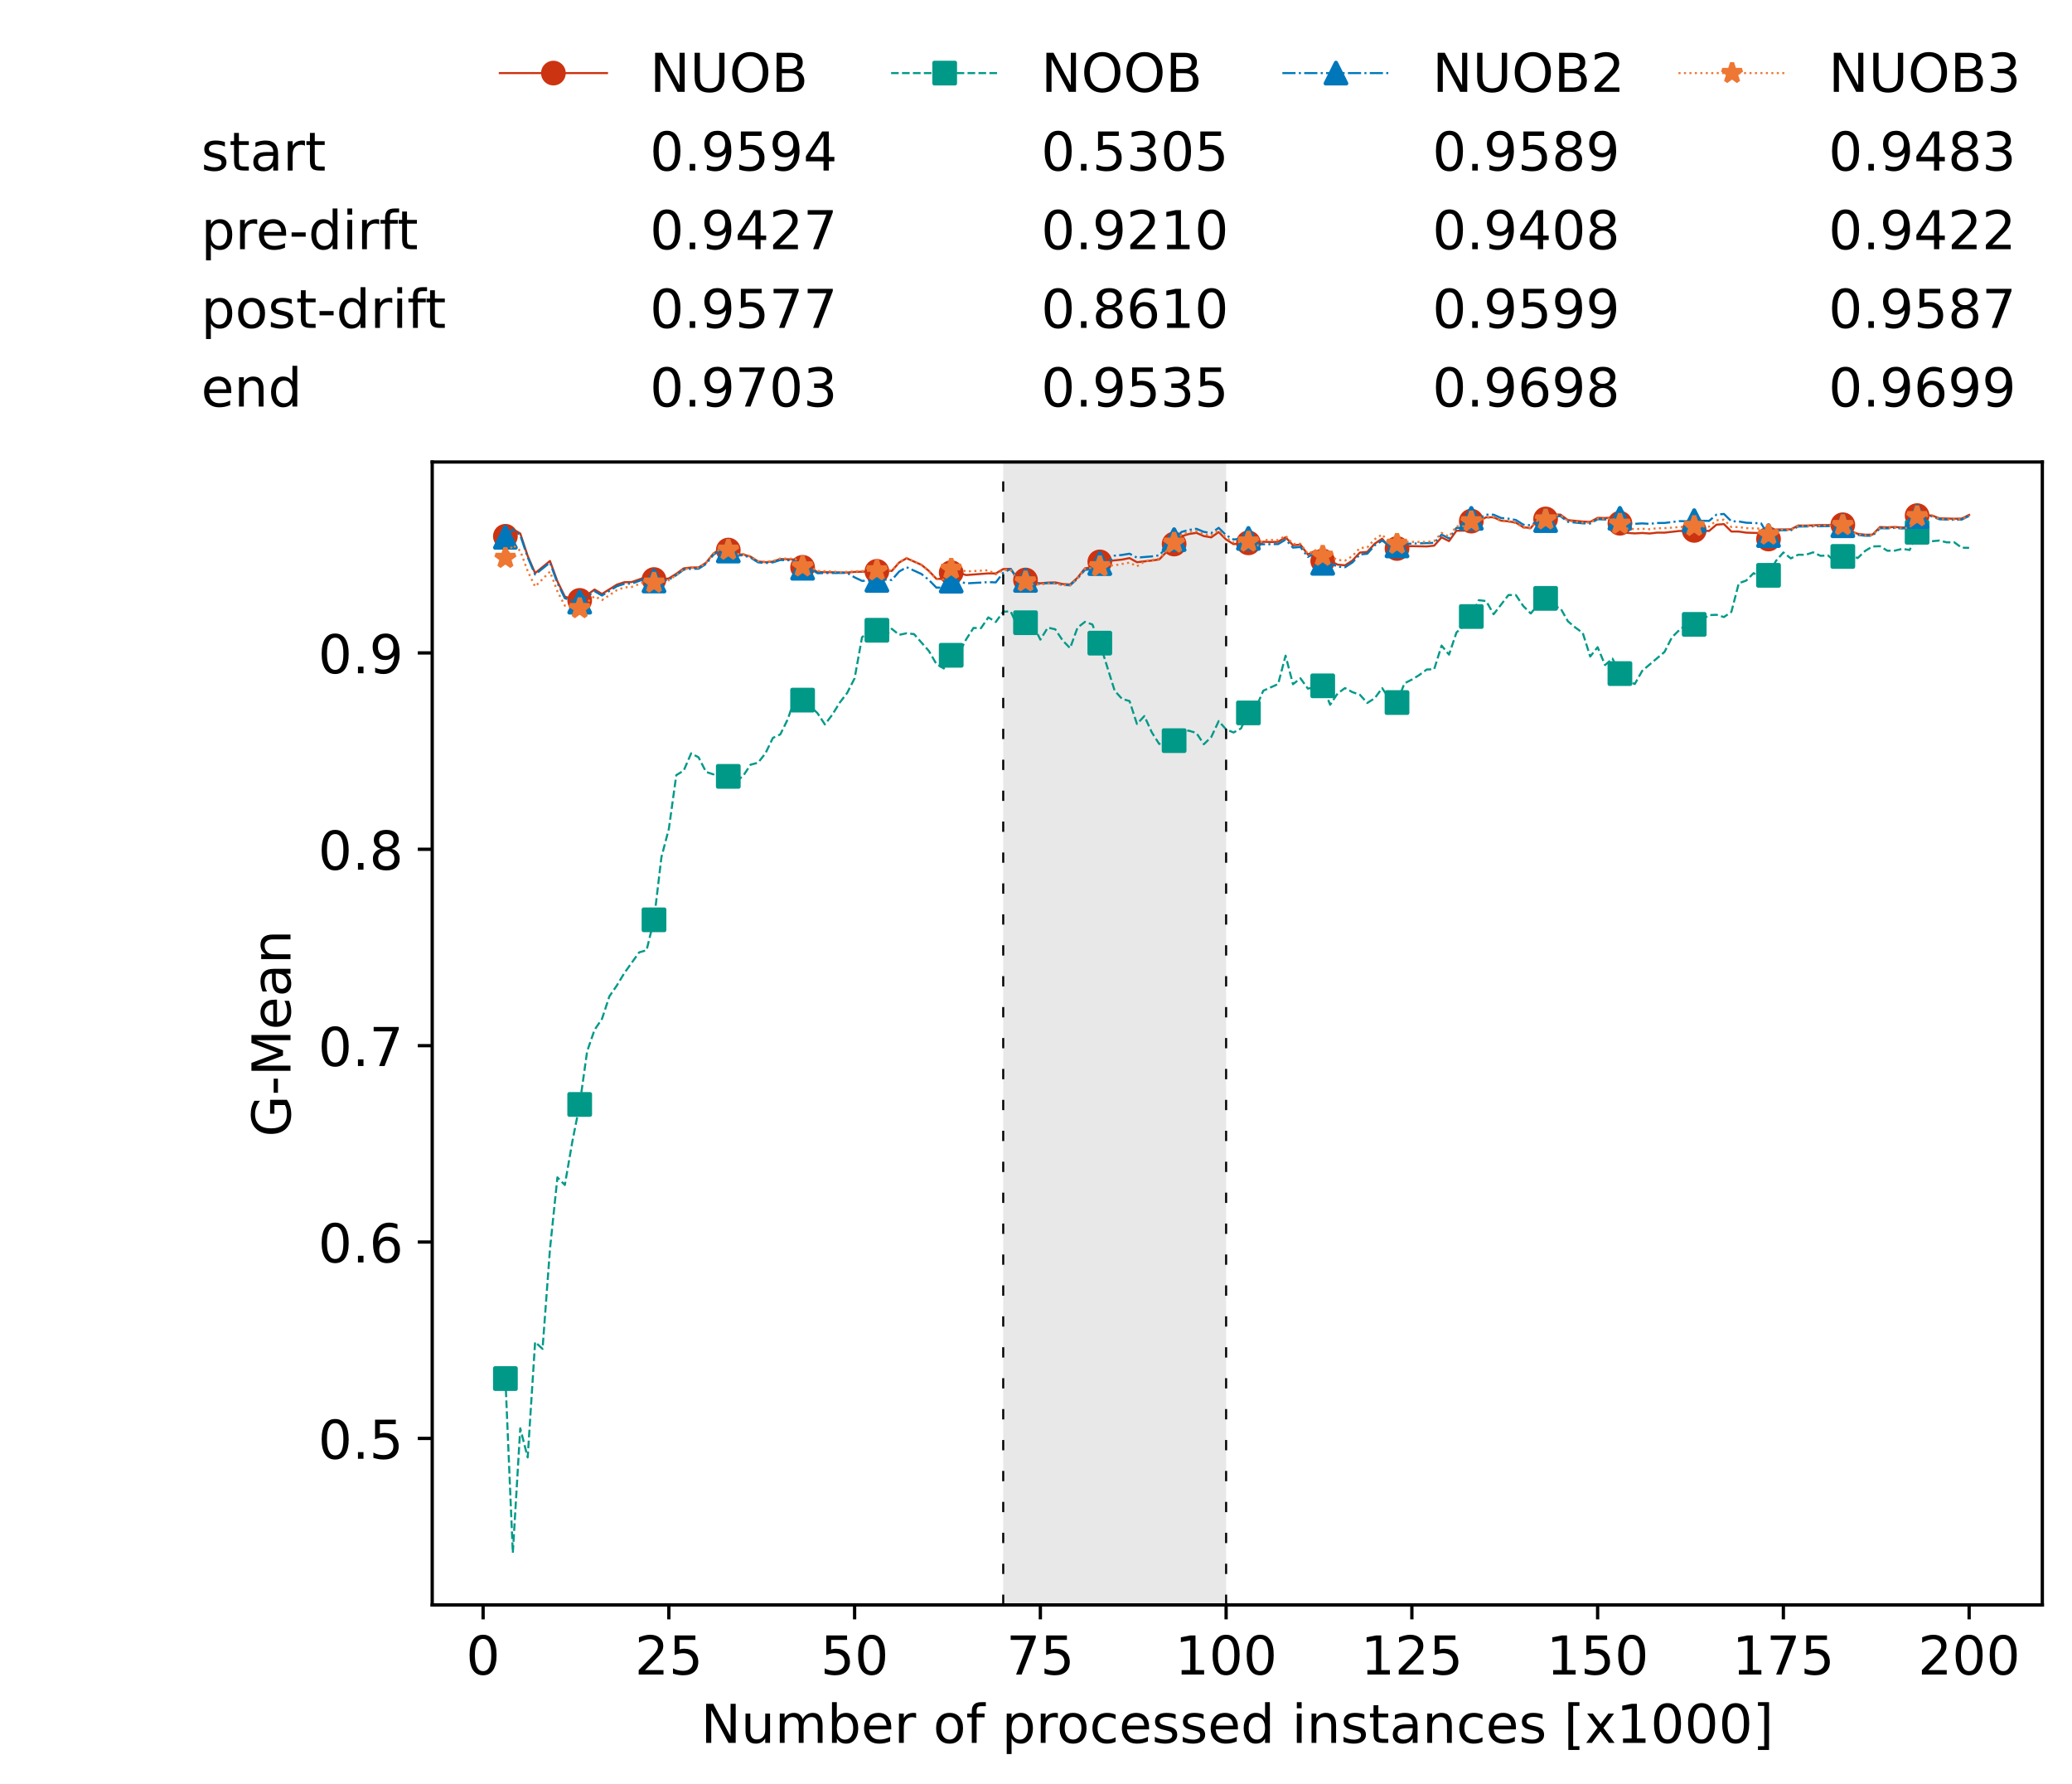 <?xml version="1.0" encoding="utf-8" standalone="no"?>
<!DOCTYPE svg PUBLIC "-//W3C//DTD SVG 1.1//EN"
  "http://www.w3.org/Graphics/SVG/1.1/DTD/svg11.dtd">
<!-- Created with matplotlib (https://matplotlib.org/) -->
<svg height="432.615pt" version="1.1" viewBox="0 0 502.65 432.615" width="502.65pt" xmlns="http://www.w3.org/2000/svg" xmlns:xlink="http://www.w3.org/1999/xlink">
 <defs>
  <style type="text/css">*{stroke-linecap:butt;stroke-linejoin:round;}</style>
 </defs>
 <g id="figure_1">
  <g id="patch_1">
   <path d="M 0 432.615 
L 502.65 432.615 
L 502.65 0 
L 0 0 
z
" style="fill:#ffffff;"/>
  </g>
  <g id="axes_1">
   <g id="patch_2">
    <path d="M 104.85 389.252 
L 495.45 389.252 
L 495.45 112.052 
L 104.85 112.052 
z
" style="fill:#ffffff;"/>
   </g>
   <g id="patch_3">
    <path clip-path="url(#pd0df1bdb76)" d="M 297.446 389.252 
L 297.446 112.052 
L 243.372 112.052 
L 243.372 389.252 
z
" style="fill:#d3d3d3;opacity:0.5;"/>
   </g>
   <g id="matplotlib.axis_1">
    <g id="xtick_1">
     <g id="line2d_1">
      <defs>
       <path d="M 0 0 
L 0 3.5 
" id="mea7ee2c224" style="stroke:#000000;stroke-width:0.8;"/>
      </defs>
      <g>
       <use style="stroke:#000000;stroke-width:0.8;" x="117.197" xlink:href="#mea7ee2c224" y="389.252"/>
      </g>
     </g>
     <g id="text_1">
      <!-- 0 -->
      <g transform="translate(113.061 406.13)scale(0.13 -0.13)">
       <defs>
        <path d="M 31.781 66.406 
Q 24.172 66.406 20.328 58.906 
Q 16.5 51.422 16.5 36.375 
Q 16.5 21.391 20.328 13.891 
Q 24.172 6.391 31.781 6.391 
Q 39.453 6.391 43.281 13.891 
Q 47.125 21.391 47.125 36.375 
Q 47.125 51.422 43.281 58.906 
Q 39.453 66.406 31.781 66.406 
z
M 31.781 74.219 
Q 44.047 74.219 50.516 64.516 
Q 56.984 54.828 56.984 36.375 
Q 56.984 17.969 50.516 8.266 
Q 44.047 -1.422 31.781 -1.422 
Q 19.531 -1.422 13.062 8.266 
Q 6.594 17.969 6.594 36.375 
Q 6.594 54.828 13.062 64.516 
Q 19.531 74.219 31.781 74.219 
z
" id="DejaVuSans-48"/>
       </defs>
       <use xlink:href="#DejaVuSans-48"/>
      </g>
     </g>
    </g>
    <g id="xtick_2">
     <g id="line2d_2">
      <g>
       <use style="stroke:#000000;stroke-width:0.8;" x="162.259" xlink:href="#mea7ee2c224" y="389.252"/>
      </g>
     </g>
     <g id="text_2">
      <!-- 25 -->
      <g transform="translate(153.988 406.13)scale(0.13 -0.13)">
       <defs>
        <path d="M 19.188 8.297 
L 53.609 8.297 
L 53.609 0 
L 7.328 0 
L 7.328 8.297 
Q 12.938 14.109 22.625 23.891 
Q 32.328 33.688 34.812 36.531 
Q 39.547 41.844 41.422 45.531 
Q 43.312 49.219 43.312 52.781 
Q 43.312 58.594 39.234 62.25 
Q 35.156 65.922 28.609 65.922 
Q 23.969 65.922 18.812 64.312 
Q 13.672 62.703 7.812 59.422 
L 7.812 69.391 
Q 13.766 71.781 18.938 73 
Q 24.125 74.219 28.422 74.219 
Q 39.75 74.219 46.484 68.547 
Q 53.219 62.891 53.219 53.422 
Q 53.219 48.922 51.531 44.891 
Q 49.859 40.875 45.406 35.406 
Q 44.188 33.984 37.641 27.219 
Q 31.109 20.453 19.188 8.297 
z
" id="DejaVuSans-50"/>
        <path d="M 10.797 72.906 
L 49.516 72.906 
L 49.516 64.594 
L 19.828 64.594 
L 19.828 46.734 
Q 21.969 47.469 24.109 47.828 
Q 26.266 48.188 28.422 48.188 
Q 40.625 48.188 47.75 41.5 
Q 54.891 34.812 54.891 23.391 
Q 54.891 11.625 47.562 5.094 
Q 40.234 -1.422 26.906 -1.422 
Q 22.312 -1.422 17.547 -0.641 
Q 12.797 0.141 7.719 1.703 
L 7.719 11.625 
Q 12.109 9.234 16.797 8.062 
Q 21.484 6.891 26.703 6.891 
Q 35.156 6.891 40.078 11.328 
Q 45.016 15.766 45.016 23.391 
Q 45.016 31 40.078 35.438 
Q 35.156 39.891 26.703 39.891 
Q 22.75 39.891 18.812 39.016 
Q 14.891 38.141 10.797 36.281 
z
" id="DejaVuSans-53"/>
       </defs>
       <use xlink:href="#DejaVuSans-50"/>
       <use x="63.623" xlink:href="#DejaVuSans-53"/>
      </g>
     </g>
    </g>
    <g id="xtick_3">
     <g id="line2d_3">
      <g>
       <use style="stroke:#000000;stroke-width:0.8;" x="207.322" xlink:href="#mea7ee2c224" y="389.252"/>
      </g>
     </g>
     <g id="text_3">
      <!-- 50 -->
      <g transform="translate(199.05 406.13)scale(0.13 -0.13)">
       <use xlink:href="#DejaVuSans-53"/>
       <use x="63.623" xlink:href="#DejaVuSans-48"/>
      </g>
     </g>
    </g>
    <g id="xtick_4">
     <g id="line2d_4">
      <g>
       <use style="stroke:#000000;stroke-width:0.8;" x="252.384" xlink:href="#mea7ee2c224" y="389.252"/>
      </g>
     </g>
     <g id="text_4">
      <!-- 75 -->
      <g transform="translate(244.113 406.13)scale(0.13 -0.13)">
       <defs>
        <path d="M 8.203 72.906 
L 55.078 72.906 
L 55.078 68.703 
L 28.609 0 
L 18.312 0 
L 43.219 64.594 
L 8.203 64.594 
z
" id="DejaVuSans-55"/>
       </defs>
       <use xlink:href="#DejaVuSans-55"/>
       <use x="63.623" xlink:href="#DejaVuSans-53"/>
      </g>
     </g>
    </g>
    <g id="xtick_5">
     <g id="line2d_5">
      <g>
       <use style="stroke:#000000;stroke-width:0.8;" x="297.446" xlink:href="#mea7ee2c224" y="389.252"/>
      </g>
     </g>
     <g id="text_5">
      <!-- 100 -->
      <g transform="translate(285.039 406.13)scale(0.13 -0.13)">
       <defs>
        <path d="M 12.406 8.297 
L 28.516 8.297 
L 28.516 63.922 
L 10.984 60.406 
L 10.984 69.391 
L 28.422 72.906 
L 38.281 72.906 
L 38.281 8.297 
L 54.391 8.297 
L 54.391 0 
L 12.406 0 
z
" id="DejaVuSans-49"/>
       </defs>
       <use xlink:href="#DejaVuSans-49"/>
       <use x="63.623" xlink:href="#DejaVuSans-48"/>
       <use x="127.246" xlink:href="#DejaVuSans-48"/>
      </g>
     </g>
    </g>
    <g id="xtick_6">
     <g id="line2d_6">
      <g>
       <use style="stroke:#000000;stroke-width:0.8;" x="342.509" xlink:href="#mea7ee2c224" y="389.252"/>
      </g>
     </g>
     <g id="text_6">
      <!-- 125 -->
      <g transform="translate(330.102 406.13)scale(0.13 -0.13)">
       <use xlink:href="#DejaVuSans-49"/>
       <use x="63.623" xlink:href="#DejaVuSans-50"/>
       <use x="127.246" xlink:href="#DejaVuSans-53"/>
      </g>
     </g>
    </g>
    <g id="xtick_7">
     <g id="line2d_7">
      <g>
       <use style="stroke:#000000;stroke-width:0.8;" x="387.571" xlink:href="#mea7ee2c224" y="389.252"/>
      </g>
     </g>
     <g id="text_7">
      <!-- 150 -->
      <g transform="translate(375.164 406.13)scale(0.13 -0.13)">
       <use xlink:href="#DejaVuSans-49"/>
       <use x="63.623" xlink:href="#DejaVuSans-53"/>
       <use x="127.246" xlink:href="#DejaVuSans-48"/>
      </g>
     </g>
    </g>
    <g id="xtick_8">
     <g id="line2d_8">
      <g>
       <use style="stroke:#000000;stroke-width:0.8;" x="432.633" xlink:href="#mea7ee2c224" y="389.252"/>
      </g>
     </g>
     <g id="text_8">
      <!-- 175 -->
      <g transform="translate(420.226 406.13)scale(0.13 -0.13)">
       <use xlink:href="#DejaVuSans-49"/>
       <use x="63.623" xlink:href="#DejaVuSans-55"/>
       <use x="127.246" xlink:href="#DejaVuSans-53"/>
      </g>
     </g>
    </g>
    <g id="xtick_9">
     <g id="line2d_9">
      <g>
       <use style="stroke:#000000;stroke-width:0.8;" x="477.695" xlink:href="#mea7ee2c224" y="389.252"/>
      </g>
     </g>
     <g id="text_9">
      <!-- 200 -->
      <g transform="translate(465.289 406.13)scale(0.13 -0.13)">
       <use xlink:href="#DejaVuSans-50"/>
       <use x="63.623" xlink:href="#DejaVuSans-48"/>
       <use x="127.246" xlink:href="#DejaVuSans-48"/>
      </g>
     </g>
    </g>
    <g id="text_10">
     <!-- Number of processed instances [x1000] -->
     <g transform="translate(170.025 422.711)scale(0.13 -0.13)">
      <defs>
       <path d="M 9.812 72.906 
L 23.094 72.906 
L 55.422 11.922 
L 55.422 72.906 
L 64.984 72.906 
L 64.984 0 
L 51.703 0 
L 19.391 60.984 
L 19.391 0 
L 9.812 0 
z
" id="DejaVuSans-78"/>
       <path d="M 8.5 21.578 
L 8.5 54.688 
L 17.484 54.688 
L 17.484 21.922 
Q 17.484 14.156 20.5 10.266 
Q 23.531 6.391 29.594 6.391 
Q 36.859 6.391 41.078 11.031 
Q 45.312 15.672 45.312 23.688 
L 45.312 54.688 
L 54.297 54.688 
L 54.297 0 
L 45.312 0 
L 45.312 8.406 
Q 42.047 3.422 37.719 1 
Q 33.406 -1.422 27.688 -1.422 
Q 18.266 -1.422 13.375 4.438 
Q 8.5 10.297 8.5 21.578 
z
M 31.109 56 
z
" id="DejaVuSans-117"/>
       <path d="M 52 44.188 
Q 55.375 50.25 60.062 53.125 
Q 64.75 56 71.094 56 
Q 79.641 56 84.281 50.016 
Q 88.922 44.047 88.922 33.016 
L 88.922 0 
L 79.891 0 
L 79.891 32.719 
Q 79.891 40.578 77.094 44.375 
Q 74.312 48.188 68.609 48.188 
Q 61.625 48.188 57.562 43.547 
Q 53.516 38.922 53.516 30.906 
L 53.516 0 
L 44.484 0 
L 44.484 32.719 
Q 44.484 40.625 41.703 44.406 
Q 38.922 48.188 33.109 48.188 
Q 26.219 48.188 22.156 43.531 
Q 18.109 38.875 18.109 30.906 
L 18.109 0 
L 9.078 0 
L 9.078 54.688 
L 18.109 54.688 
L 18.109 46.188 
Q 21.188 51.219 25.484 53.609 
Q 29.781 56 35.688 56 
Q 41.656 56 45.828 52.969 
Q 50 49.953 52 44.188 
z
" id="DejaVuSans-109"/>
       <path d="M 48.688 27.297 
Q 48.688 37.203 44.609 42.844 
Q 40.531 48.484 33.406 48.484 
Q 26.266 48.484 22.188 42.844 
Q 18.109 37.203 18.109 27.297 
Q 18.109 17.391 22.188 11.75 
Q 26.266 6.109 33.406 6.109 
Q 40.531 6.109 44.609 11.75 
Q 48.688 17.391 48.688 27.297 
z
M 18.109 46.391 
Q 20.953 51.266 25.266 53.625 
Q 29.594 56 35.594 56 
Q 45.562 56 51.781 48.094 
Q 58.016 40.188 58.016 27.297 
Q 58.016 14.406 51.781 6.484 
Q 45.562 -1.422 35.594 -1.422 
Q 29.594 -1.422 25.266 0.953 
Q 20.953 3.328 18.109 8.203 
L 18.109 0 
L 9.078 0 
L 9.078 75.984 
L 18.109 75.984 
z
" id="DejaVuSans-98"/>
       <path d="M 56.203 29.594 
L 56.203 25.203 
L 14.891 25.203 
Q 15.484 15.922 20.484 11.062 
Q 25.484 6.203 34.422 6.203 
Q 39.594 6.203 44.453 7.469 
Q 49.312 8.734 54.109 11.281 
L 54.109 2.781 
Q 49.266 0.734 44.188 -0.344 
Q 39.109 -1.422 33.891 -1.422 
Q 20.797 -1.422 13.156 6.188 
Q 5.516 13.812 5.516 26.812 
Q 5.516 40.234 12.766 48.109 
Q 20.016 56 32.328 56 
Q 43.359 56 49.781 48.891 
Q 56.203 41.797 56.203 29.594 
z
M 47.219 32.234 
Q 47.125 39.594 43.094 43.984 
Q 39.062 48.391 32.422 48.391 
Q 24.906 48.391 20.391 44.141 
Q 15.875 39.891 15.188 32.172 
z
" id="DejaVuSans-101"/>
       <path d="M 41.109 46.297 
Q 39.594 47.172 37.812 47.578 
Q 36.031 48 33.891 48 
Q 26.266 48 22.188 43.047 
Q 18.109 38.094 18.109 28.812 
L 18.109 0 
L 9.078 0 
L 9.078 54.688 
L 18.109 54.688 
L 18.109 46.188 
Q 20.953 51.172 25.484 53.578 
Q 30.031 56 36.531 56 
Q 37.453 56 38.578 55.875 
Q 39.703 55.766 41.062 55.516 
z
" id="DejaVuSans-114"/>
       <path id="DejaVuSans-32"/>
       <path d="M 30.609 48.391 
Q 23.391 48.391 19.188 42.75 
Q 14.984 37.109 14.984 27.297 
Q 14.984 17.484 19.156 11.844 
Q 23.344 6.203 30.609 6.203 
Q 37.797 6.203 41.984 11.859 
Q 46.188 17.531 46.188 27.297 
Q 46.188 37.016 41.984 42.703 
Q 37.797 48.391 30.609 48.391 
z
M 30.609 56 
Q 42.328 56 49.016 48.375 
Q 55.719 40.766 55.719 27.297 
Q 55.719 13.875 49.016 6.219 
Q 42.328 -1.422 30.609 -1.422 
Q 18.844 -1.422 12.172 6.219 
Q 5.516 13.875 5.516 27.297 
Q 5.516 40.766 12.172 48.375 
Q 18.844 56 30.609 56 
z
" id="DejaVuSans-111"/>
       <path d="M 37.109 75.984 
L 37.109 68.5 
L 28.516 68.5 
Q 23.688 68.5 21.797 66.547 
Q 19.922 64.594 19.922 59.516 
L 19.922 54.688 
L 34.719 54.688 
L 34.719 47.703 
L 19.922 47.703 
L 19.922 0 
L 10.891 0 
L 10.891 47.703 
L 2.297 47.703 
L 2.297 54.688 
L 10.891 54.688 
L 10.891 58.5 
Q 10.891 67.625 15.141 71.797 
Q 19.391 75.984 28.609 75.984 
z
" id="DejaVuSans-102"/>
       <path d="M 18.109 8.203 
L 18.109 -20.797 
L 9.078 -20.797 
L 9.078 54.688 
L 18.109 54.688 
L 18.109 46.391 
Q 20.953 51.266 25.266 53.625 
Q 29.594 56 35.594 56 
Q 45.562 56 51.781 48.094 
Q 58.016 40.188 58.016 27.297 
Q 58.016 14.406 51.781 6.484 
Q 45.562 -1.422 35.594 -1.422 
Q 29.594 -1.422 25.266 0.953 
Q 20.953 3.328 18.109 8.203 
z
M 48.688 27.297 
Q 48.688 37.203 44.609 42.844 
Q 40.531 48.484 33.406 48.484 
Q 26.266 48.484 22.188 42.844 
Q 18.109 37.203 18.109 27.297 
Q 18.109 17.391 22.188 11.75 
Q 26.266 6.109 33.406 6.109 
Q 40.531 6.109 44.609 11.75 
Q 48.688 17.391 48.688 27.297 
z
" id="DejaVuSans-112"/>
       <path d="M 48.781 52.594 
L 48.781 44.188 
Q 44.969 46.297 41.141 47.344 
Q 37.312 48.391 33.406 48.391 
Q 24.656 48.391 19.812 42.844 
Q 14.984 37.312 14.984 27.297 
Q 14.984 17.281 19.812 11.734 
Q 24.656 6.203 33.406 6.203 
Q 37.312 6.203 41.141 7.25 
Q 44.969 8.297 48.781 10.406 
L 48.781 2.094 
Q 45.016 0.344 40.984 -0.531 
Q 36.969 -1.422 32.422 -1.422 
Q 20.062 -1.422 12.781 6.344 
Q 5.516 14.109 5.516 27.297 
Q 5.516 40.672 12.859 48.328 
Q 20.219 56 33.016 56 
Q 37.156 56 41.109 55.141 
Q 45.062 54.297 48.781 52.594 
z
" id="DejaVuSans-99"/>
       <path d="M 44.281 53.078 
L 44.281 44.578 
Q 40.484 46.531 36.375 47.5 
Q 32.281 48.484 27.875 48.484 
Q 21.188 48.484 17.844 46.438 
Q 14.5 44.391 14.5 40.281 
Q 14.5 37.156 16.891 35.375 
Q 19.281 33.594 26.516 31.984 
L 29.594 31.297 
Q 39.156 29.25 43.188 25.516 
Q 47.219 21.781 47.219 15.094 
Q 47.219 7.469 41.188 3.016 
Q 35.156 -1.422 24.609 -1.422 
Q 20.219 -1.422 15.453 -0.562 
Q 10.688 0.297 5.422 2 
L 5.422 11.281 
Q 10.406 8.688 15.234 7.391 
Q 20.062 6.109 24.812 6.109 
Q 31.156 6.109 34.562 8.281 
Q 37.984 10.453 37.984 14.406 
Q 37.984 18.062 35.516 20.016 
Q 33.062 21.969 24.703 23.781 
L 21.578 24.516 
Q 13.234 26.266 9.516 29.906 
Q 5.812 33.547 5.812 39.891 
Q 5.812 47.609 11.281 51.797 
Q 16.75 56 26.812 56 
Q 31.781 56 36.172 55.266 
Q 40.578 54.547 44.281 53.078 
z
" id="DejaVuSans-115"/>
       <path d="M 45.406 46.391 
L 45.406 75.984 
L 54.391 75.984 
L 54.391 0 
L 45.406 0 
L 45.406 8.203 
Q 42.578 3.328 38.25 0.953 
Q 33.938 -1.422 27.875 -1.422 
Q 17.969 -1.422 11.734 6.484 
Q 5.516 14.406 5.516 27.297 
Q 5.516 40.188 11.734 48.094 
Q 17.969 56 27.875 56 
Q 33.938 56 38.25 53.625 
Q 42.578 51.266 45.406 46.391 
z
M 14.797 27.297 
Q 14.797 17.391 18.875 11.75 
Q 22.953 6.109 30.078 6.109 
Q 37.203 6.109 41.297 11.75 
Q 45.406 17.391 45.406 27.297 
Q 45.406 37.203 41.297 42.844 
Q 37.203 48.484 30.078 48.484 
Q 22.953 48.484 18.875 42.844 
Q 14.797 37.203 14.797 27.297 
z
" id="DejaVuSans-100"/>
       <path d="M 9.422 54.688 
L 18.406 54.688 
L 18.406 0 
L 9.422 0 
z
M 9.422 75.984 
L 18.406 75.984 
L 18.406 64.594 
L 9.422 64.594 
z
" id="DejaVuSans-105"/>
       <path d="M 54.891 33.016 
L 54.891 0 
L 45.906 0 
L 45.906 32.719 
Q 45.906 40.484 42.875 44.328 
Q 39.844 48.188 33.797 48.188 
Q 26.516 48.188 22.312 43.547 
Q 18.109 38.922 18.109 30.906 
L 18.109 0 
L 9.078 0 
L 9.078 54.688 
L 18.109 54.688 
L 18.109 46.188 
Q 21.344 51.125 25.703 53.562 
Q 30.078 56 35.797 56 
Q 45.219 56 50.047 50.172 
Q 54.891 44.344 54.891 33.016 
z
" id="DejaVuSans-110"/>
       <path d="M 18.312 70.219 
L 18.312 54.688 
L 36.812 54.688 
L 36.812 47.703 
L 18.312 47.703 
L 18.312 18.016 
Q 18.312 11.328 20.141 9.422 
Q 21.969 7.516 27.594 7.516 
L 36.812 7.516 
L 36.812 0 
L 27.594 0 
Q 17.188 0 13.234 3.875 
Q 9.281 7.766 9.281 18.016 
L 9.281 47.703 
L 2.688 47.703 
L 2.688 54.688 
L 9.281 54.688 
L 9.281 70.219 
z
" id="DejaVuSans-116"/>
       <path d="M 34.281 27.484 
Q 23.391 27.484 19.188 25 
Q 14.984 22.516 14.984 16.5 
Q 14.984 11.719 18.141 8.906 
Q 21.297 6.109 26.703 6.109 
Q 34.188 6.109 38.703 11.406 
Q 43.219 16.703 43.219 25.484 
L 43.219 27.484 
z
M 52.203 31.203 
L 52.203 0 
L 43.219 0 
L 43.219 8.297 
Q 40.141 3.328 35.547 0.953 
Q 30.953 -1.422 24.312 -1.422 
Q 15.922 -1.422 10.953 3.297 
Q 6 8.016 6 15.922 
Q 6 25.141 12.172 29.828 
Q 18.359 34.516 30.609 34.516 
L 43.219 34.516 
L 43.219 35.406 
Q 43.219 41.609 39.141 45 
Q 35.062 48.391 27.688 48.391 
Q 23 48.391 18.547 47.266 
Q 14.109 46.141 10.016 43.891 
L 10.016 52.203 
Q 14.938 54.109 19.578 55.047 
Q 24.219 56 28.609 56 
Q 40.484 56 46.344 49.844 
Q 52.203 43.703 52.203 31.203 
z
" id="DejaVuSans-97"/>
       <path d="M 8.594 75.984 
L 29.297 75.984 
L 29.297 69 
L 17.578 69 
L 17.578 -6.203 
L 29.297 -6.203 
L 29.297 -13.188 
L 8.594 -13.188 
z
" id="DejaVuSans-91"/>
       <path d="M 54.891 54.688 
L 35.109 28.078 
L 55.906 0 
L 45.312 0 
L 29.391 21.484 
L 13.484 0 
L 2.875 0 
L 24.125 28.609 
L 4.688 54.688 
L 15.281 54.688 
L 29.781 35.203 
L 44.281 54.688 
z
" id="DejaVuSans-120"/>
       <path d="M 30.422 75.984 
L 30.422 -13.188 
L 9.719 -13.188 
L 9.719 -6.203 
L 21.391 -6.203 
L 21.391 69 
L 9.719 69 
L 9.719 75.984 
z
" id="DejaVuSans-93"/>
      </defs>
      <use xlink:href="#DejaVuSans-78"/>
      <use x="74.805" xlink:href="#DejaVuSans-117"/>
      <use x="138.184" xlink:href="#DejaVuSans-109"/>
      <use x="235.596" xlink:href="#DejaVuSans-98"/>
      <use x="299.072" xlink:href="#DejaVuSans-101"/>
      <use x="360.596" xlink:href="#DejaVuSans-114"/>
      <use x="401.709" xlink:href="#DejaVuSans-32"/>
      <use x="433.496" xlink:href="#DejaVuSans-111"/>
      <use x="494.678" xlink:href="#DejaVuSans-102"/>
      <use x="529.883" xlink:href="#DejaVuSans-32"/>
      <use x="561.67" xlink:href="#DejaVuSans-112"/>
      <use x="625.146" xlink:href="#DejaVuSans-114"/>
      <use x="664.01" xlink:href="#DejaVuSans-111"/>
      <use x="725.191" xlink:href="#DejaVuSans-99"/>
      <use x="780.172" xlink:href="#DejaVuSans-101"/>
      <use x="841.695" xlink:href="#DejaVuSans-115"/>
      <use x="893.795" xlink:href="#DejaVuSans-115"/>
      <use x="945.895" xlink:href="#DejaVuSans-101"/>
      <use x="1007.418" xlink:href="#DejaVuSans-100"/>
      <use x="1070.895" xlink:href="#DejaVuSans-32"/>
      <use x="1102.682" xlink:href="#DejaVuSans-105"/>
      <use x="1130.465" xlink:href="#DejaVuSans-110"/>
      <use x="1193.844" xlink:href="#DejaVuSans-115"/>
      <use x="1245.943" xlink:href="#DejaVuSans-116"/>
      <use x="1285.152" xlink:href="#DejaVuSans-97"/>
      <use x="1346.432" xlink:href="#DejaVuSans-110"/>
      <use x="1409.811" xlink:href="#DejaVuSans-99"/>
      <use x="1464.791" xlink:href="#DejaVuSans-101"/>
      <use x="1526.314" xlink:href="#DejaVuSans-115"/>
      <use x="1578.414" xlink:href="#DejaVuSans-32"/>
      <use x="1610.201" xlink:href="#DejaVuSans-91"/>
      <use x="1649.215" xlink:href="#DejaVuSans-120"/>
      <use x="1708.395" xlink:href="#DejaVuSans-49"/>
      <use x="1772.018" xlink:href="#DejaVuSans-48"/>
      <use x="1835.641" xlink:href="#DejaVuSans-48"/>
      <use x="1899.264" xlink:href="#DejaVuSans-48"/>
      <use x="1962.887" xlink:href="#DejaVuSans-93"/>
     </g>
    </g>
   </g>
   <g id="matplotlib.axis_2">
    <g id="ytick_1">
     <g id="line2d_10">
      <defs>
       <path d="M 0 0 
L -3.5 0 
" id="m036cf9932e" style="stroke:#000000;stroke-width:0.8;"/>
      </defs>
      <g>
       <use style="stroke:#000000;stroke-width:0.8;" x="104.85" xlink:href="#m036cf9932e" y="348.864"/>
      </g>
     </g>
     <g id="text_11">
      <!-- 0.5 -->
      <g transform="translate(77.176 353.803)scale(0.13 -0.13)">
       <defs>
        <path d="M 10.688 12.406 
L 21 12.406 
L 21 0 
L 10.688 0 
z
" id="DejaVuSans-46"/>
       </defs>
       <use xlink:href="#DejaVuSans-48"/>
       <use x="63.623" xlink:href="#DejaVuSans-46"/>
       <use x="95.41" xlink:href="#DejaVuSans-53"/>
      </g>
     </g>
    </g>
    <g id="ytick_2">
     <g id="line2d_11">
      <g>
       <use style="stroke:#000000;stroke-width:0.8;" x="104.85" xlink:href="#m036cf9932e" y="301.236"/>
      </g>
     </g>
     <g id="text_12">
      <!-- 0.6 -->
      <g transform="translate(77.176 306.175)scale(0.13 -0.13)">
       <defs>
        <path d="M 33.016 40.375 
Q 26.375 40.375 22.484 35.828 
Q 18.609 31.297 18.609 23.391 
Q 18.609 15.531 22.484 10.953 
Q 26.375 6.391 33.016 6.391 
Q 39.656 6.391 43.531 10.953 
Q 47.406 15.531 47.406 23.391 
Q 47.406 31.297 43.531 35.828 
Q 39.656 40.375 33.016 40.375 
z
M 52.594 71.297 
L 52.594 62.312 
Q 48.875 64.062 45.094 64.984 
Q 41.312 65.922 37.594 65.922 
Q 27.828 65.922 22.672 59.328 
Q 17.531 52.734 16.797 39.406 
Q 19.672 43.656 24.016 45.922 
Q 28.375 48.188 33.594 48.188 
Q 44.578 48.188 50.953 41.516 
Q 57.328 34.859 57.328 23.391 
Q 57.328 12.156 50.688 5.359 
Q 44.047 -1.422 33.016 -1.422 
Q 20.359 -1.422 13.672 8.266 
Q 6.984 17.969 6.984 36.375 
Q 6.984 53.656 15.188 63.938 
Q 23.391 74.219 37.203 74.219 
Q 40.922 74.219 44.703 73.484 
Q 48.484 72.75 52.594 71.297 
z
" id="DejaVuSans-54"/>
       </defs>
       <use xlink:href="#DejaVuSans-48"/>
       <use x="63.623" xlink:href="#DejaVuSans-46"/>
       <use x="95.41" xlink:href="#DejaVuSans-54"/>
      </g>
     </g>
    </g>
    <g id="ytick_3">
     <g id="line2d_12">
      <g>
       <use style="stroke:#000000;stroke-width:0.8;" x="104.85" xlink:href="#m036cf9932e" y="253.609"/>
      </g>
     </g>
     <g id="text_13">
      <!-- 0.7 -->
      <g transform="translate(77.176 258.548)scale(0.13 -0.13)">
       <use xlink:href="#DejaVuSans-48"/>
       <use x="63.623" xlink:href="#DejaVuSans-46"/>
       <use x="95.41" xlink:href="#DejaVuSans-55"/>
      </g>
     </g>
    </g>
    <g id="ytick_4">
     <g id="line2d_13">
      <g>
       <use style="stroke:#000000;stroke-width:0.8;" x="104.85" xlink:href="#m036cf9932e" y="205.981"/>
      </g>
     </g>
     <g id="text_14">
      <!-- 0.8 -->
      <g transform="translate(77.176 210.92)scale(0.13 -0.13)">
       <defs>
        <path d="M 31.781 34.625 
Q 24.75 34.625 20.719 30.859 
Q 16.703 27.094 16.703 20.516 
Q 16.703 13.922 20.719 10.156 
Q 24.75 6.391 31.781 6.391 
Q 38.812 6.391 42.859 10.172 
Q 46.922 13.969 46.922 20.516 
Q 46.922 27.094 42.891 30.859 
Q 38.875 34.625 31.781 34.625 
z
M 21.922 38.812 
Q 15.578 40.375 12.031 44.719 
Q 8.5 49.078 8.5 55.328 
Q 8.5 64.062 14.719 69.141 
Q 20.953 74.219 31.781 74.219 
Q 42.672 74.219 48.875 69.141 
Q 55.078 64.062 55.078 55.328 
Q 55.078 49.078 51.531 44.719 
Q 48 40.375 41.703 38.812 
Q 48.828 37.156 52.797 32.312 
Q 56.781 27.484 56.781 20.516 
Q 56.781 9.906 50.312 4.234 
Q 43.844 -1.422 31.781 -1.422 
Q 19.734 -1.422 13.25 4.234 
Q 6.781 9.906 6.781 20.516 
Q 6.781 27.484 10.781 32.312 
Q 14.797 37.156 21.922 38.812 
z
M 18.312 54.391 
Q 18.312 48.734 21.844 45.562 
Q 25.391 42.391 31.781 42.391 
Q 38.141 42.391 41.719 45.562 
Q 45.312 48.734 45.312 54.391 
Q 45.312 60.062 41.719 63.234 
Q 38.141 66.406 31.781 66.406 
Q 25.391 66.406 21.844 63.234 
Q 18.312 60.062 18.312 54.391 
z
" id="DejaVuSans-56"/>
       </defs>
       <use xlink:href="#DejaVuSans-48"/>
       <use x="63.623" xlink:href="#DejaVuSans-46"/>
       <use x="95.41" xlink:href="#DejaVuSans-56"/>
      </g>
     </g>
    </g>
    <g id="ytick_5">
     <g id="line2d_14">
      <g>
       <use style="stroke:#000000;stroke-width:0.8;" x="104.85" xlink:href="#m036cf9932e" y="158.354"/>
      </g>
     </g>
     <g id="text_15">
      <!-- 0.9 -->
      <g transform="translate(77.176 163.293)scale(0.13 -0.13)">
       <defs>
        <path d="M 10.984 1.516 
L 10.984 10.5 
Q 14.703 8.734 18.5 7.812 
Q 22.312 6.891 25.984 6.891 
Q 35.75 6.891 40.891 13.453 
Q 46.047 20.016 46.781 33.406 
Q 43.953 29.203 39.594 26.953 
Q 35.25 24.703 29.984 24.703 
Q 19.047 24.703 12.672 31.312 
Q 6.297 37.938 6.297 49.422 
Q 6.297 60.641 12.938 67.422 
Q 19.578 74.219 30.609 74.219 
Q 43.266 74.219 49.922 64.516 
Q 56.594 54.828 56.594 36.375 
Q 56.594 19.141 48.406 8.859 
Q 40.234 -1.422 26.422 -1.422 
Q 22.703 -1.422 18.891 -0.688 
Q 15.094 0.047 10.984 1.516 
z
M 30.609 32.422 
Q 37.25 32.422 41.125 36.953 
Q 45.016 41.5 45.016 49.422 
Q 45.016 57.281 41.125 61.844 
Q 37.25 66.406 30.609 66.406 
Q 23.969 66.406 20.094 61.844 
Q 16.219 57.281 16.219 49.422 
Q 16.219 41.5 20.094 36.953 
Q 23.969 32.422 30.609 32.422 
z
" id="DejaVuSans-57"/>
       </defs>
       <use xlink:href="#DejaVuSans-48"/>
       <use x="63.623" xlink:href="#DejaVuSans-46"/>
       <use x="95.41" xlink:href="#DejaVuSans-57"/>
      </g>
     </g>
    </g>
    <g id="text_16">
     <!-- G-Mean -->
     <g transform="translate(70.472 275.744)rotate(-90)scale(0.13 -0.13)">
      <defs>
       <path d="M 59.516 10.406 
L 59.516 29.984 
L 43.406 29.984 
L 43.406 38.094 
L 69.281 38.094 
L 69.281 6.781 
Q 63.578 2.734 56.688 0.656 
Q 49.812 -1.422 42 -1.422 
Q 24.906 -1.422 15.25 8.562 
Q 5.609 18.562 5.609 36.375 
Q 5.609 54.25 15.25 64.234 
Q 24.906 74.219 42 74.219 
Q 49.125 74.219 55.547 72.453 
Q 61.969 70.703 67.391 67.281 
L 67.391 56.781 
Q 61.922 61.422 55.766 63.766 
Q 49.609 66.109 42.828 66.109 
Q 29.438 66.109 22.719 58.641 
Q 16.016 51.172 16.016 36.375 
Q 16.016 21.625 22.719 14.156 
Q 29.438 6.688 42.828 6.688 
Q 48.047 6.688 52.141 7.594 
Q 56.25 8.5 59.516 10.406 
z
" id="DejaVuSans-71"/>
       <path d="M 4.891 31.391 
L 31.203 31.391 
L 31.203 23.391 
L 4.891 23.391 
z
" id="DejaVuSans-45"/>
       <path d="M 9.812 72.906 
L 24.516 72.906 
L 43.109 23.297 
L 61.812 72.906 
L 76.516 72.906 
L 76.516 0 
L 66.891 0 
L 66.891 64.016 
L 48.094 14.016 
L 38.188 14.016 
L 19.391 64.016 
L 19.391 0 
L 9.812 0 
z
" id="DejaVuSans-77"/>
      </defs>
      <use xlink:href="#DejaVuSans-71"/>
      <use x="77.49" xlink:href="#DejaVuSans-45"/>
      <use x="113.574" xlink:href="#DejaVuSans-77"/>
      <use x="199.854" xlink:href="#DejaVuSans-101"/>
      <use x="261.377" xlink:href="#DejaVuSans-97"/>
      <use x="322.656" xlink:href="#DejaVuSans-110"/>
     </g>
    </g>
   </g>
   <g id="line2d_15"/>
   <g id="line2d_16"/>
   <g id="line2d_17"/>
   <g id="line2d_18"/>
   <g id="line2d_19"/>
   <g id="line2d_20">
    <path clip-path="url(#pd0df1bdb76)" d="M 122.605 130.065 
L 124.407 128.33 
L 126.21 129.394 
L 128.012 134.845 
L 129.815 139.003 
L 133.419 136.055 
L 135.222 140.998 
L 137.024 144.689 
L 138.827 145.313 
L 140.629 145.616 
L 144.234 142.977 
L 146.037 144.048 
L 149.642 141.796 
L 151.444 141.209 
L 153.247 141.169 
L 156.852 139.891 
L 158.654 140.559 
L 160.457 140.551 
L 162.259 140.279 
L 164.062 139.163 
L 165.864 137.85 
L 167.667 137.639 
L 169.469 137.628 
L 171.272 136.495 
L 173.074 134.252 
L 174.877 133.061 
L 176.679 133.405 
L 178.482 134.454 
L 180.284 134.47 
L 182.087 135.012 
L 183.889 136.165 
L 185.692 136.354 
L 187.494 136.202 
L 189.297 135.577 
L 192.902 135.703 
L 194.704 137.591 
L 196.507 137.661 
L 198.309 138.737 
L 205.519 138.855 
L 207.322 138.709 
L 212.729 138.571 
L 214.532 138.39 
L 216.334 138.475 
L 218.137 136.426 
L 219.939 135.399 
L 223.544 136.998 
L 225.347 138.473 
L 227.149 140.377 
L 228.952 140.42 
L 230.754 138.883 
L 232.557 138.897 
L 234.359 139.474 
L 239.767 139.064 
L 241.569 139.089 
L 243.372 138.017 
L 245.174 137.963 
L 246.976 140.583 
L 248.779 140.669 
L 250.581 141.311 
L 252.384 141.468 
L 254.186 141.3 
L 255.989 141.254 
L 257.791 141.648 
L 259.594 141.754 
L 261.396 140.123 
L 263.199 137.837 
L 265.001 137.589 
L 266.804 136.276 
L 272.211 135.718 
L 274.014 135.355 
L 275.816 136.355 
L 279.421 135.954 
L 281.224 135.682 
L 286.631 130.063 
L 288.434 129.51 
L 290.236 129.235 
L 292.039 130.018 
L 293.841 130.33 
L 295.644 129.042 
L 297.446 130.852 
L 299.249 131.975 
L 302.854 131.663 
L 304.656 133.131 
L 306.459 131.385 
L 308.261 131.458 
L 310.064 131.408 
L 311.866 130.293 
L 313.669 132.241 
L 315.471 132.102 
L 317.274 134.487 
L 319.076 133.571 
L 320.879 136.055 
L 322.681 136.04 
L 324.484 136.94 
L 326.286 137.111 
L 328.089 135.954 
L 329.891 134.02 
L 331.694 133.849 
L 333.496 131.857 
L 335.299 130.649 
L 337.101 132.903 
L 338.904 133.031 
L 340.706 132.5 
L 342.509 132.456 
L 346.114 132.529 
L 347.916 132.338 
L 349.719 130.332 
L 351.521 131.232 
L 353.324 128.715 
L 355.126 128.715 
L 356.928 126.39 
L 358.731 126.377 
L 360.533 125.454 
L 362.336 125.46 
L 364.138 126.278 
L 365.941 126.437 
L 367.743 126.758 
L 369.546 127.876 
L 371.348 128.072 
L 373.151 125.9 
L 374.953 125.861 
L 376.756 124.778 
L 378.558 124.811 
L 380.361 126.142 
L 383.966 126.496 
L 385.768 126.58 
L 387.571 125.598 
L 389.373 125.632 
L 391.176 125.533 
L 392.978 126.91 
L 394.781 129.244 
L 396.583 129.369 
L 398.386 129.267 
L 400.188 129.39 
L 401.991 129.182 
L 403.793 129.187 
L 407.398 128.778 
L 409.201 128.775 
L 411.003 128.639 
L 414.608 128.775 
L 416.411 127.245 
L 418.213 127.112 
L 420.016 128.915 
L 421.818 128.919 
L 423.621 129.188 
L 427.226 129.289 
L 429.028 130.737 
L 430.831 128.417 
L 434.436 128.389 
L 436.238 127.45 
L 438.041 127.472 
L 441.646 127.345 
L 443.448 127.357 
L 445.251 127.224 
L 447.053 127.273 
L 448.856 128.747 
L 450.658 129.463 
L 452.461 129.685 
L 454.263 129.66 
L 456.066 127.822 
L 457.868 127.896 
L 459.671 127.809 
L 461.473 127.942 
L 463.276 127.818 
L 465.078 125.051 
L 468.683 125.015 
L 470.485 125.712 
L 474.09 125.81 
L 475.893 125.771 
L 477.695 124.888 
L 477.695 124.888 
" style="fill:none;stroke:#cc3311;stroke-linecap:square;stroke-width:0.5;"/>
    <defs>
     <path d="M 0 2.5 
C 0.663 2.5 1.299 2.237 1.768 1.768 
C 2.237 1.299 2.5 0.663 2.5 0 
C 2.5 -0.663 2.237 -1.299 1.768 -1.768 
C 1.299 -2.237 0.663 -2.5 0 -2.5 
C -0.663 -2.5 -1.299 -2.237 -1.768 -1.768 
C -2.237 -1.299 -2.5 -0.663 -2.5 0 
C -2.5 0.663 -2.237 1.299 -1.768 1.768 
C -1.299 2.237 -0.663 2.5 0 2.5 
z
" id="m22ad132597" style="stroke:#cc3311;"/>
    </defs>
    <g clip-path="url(#pd0df1bdb76)">
     <use style="fill:#cc3311;stroke:#cc3311;" x="122.605" xlink:href="#m22ad132597" y="130.065"/>
     <use style="fill:#cc3311;stroke:#cc3311;" x="140.629" xlink:href="#m22ad132597" y="145.616"/>
     <use style="fill:#cc3311;stroke:#cc3311;" x="158.654" xlink:href="#m22ad132597" y="140.559"/>
     <use style="fill:#cc3311;stroke:#cc3311;" x="176.679" xlink:href="#m22ad132597" y="133.405"/>
     <use style="fill:#cc3311;stroke:#cc3311;" x="194.704" xlink:href="#m22ad132597" y="137.591"/>
     <use style="fill:#cc3311;stroke:#cc3311;" x="212.729" xlink:href="#m22ad132597" y="138.571"/>
     <use style="fill:#cc3311;stroke:#cc3311;" x="230.754" xlink:href="#m22ad132597" y="138.883"/>
     <use style="fill:#cc3311;stroke:#cc3311;" x="248.779" xlink:href="#m22ad132597" y="140.669"/>
     <use style="fill:#cc3311;stroke:#cc3311;" x="266.804" xlink:href="#m22ad132597" y="136.276"/>
     <use style="fill:#cc3311;stroke:#cc3311;" x="284.829" xlink:href="#m22ad132597" y="131.945"/>
     <use style="fill:#cc3311;stroke:#cc3311;" x="302.854" xlink:href="#m22ad132597" y="131.663"/>
     <use style="fill:#cc3311;stroke:#cc3311;" x="320.879" xlink:href="#m22ad132597" y="136.055"/>
     <use style="fill:#cc3311;stroke:#cc3311;" x="338.904" xlink:href="#m22ad132597" y="133.031"/>
     <use style="fill:#cc3311;stroke:#cc3311;" x="356.928" xlink:href="#m22ad132597" y="126.39"/>
     <use style="fill:#cc3311;stroke:#cc3311;" x="374.953" xlink:href="#m22ad132597" y="125.861"/>
     <use style="fill:#cc3311;stroke:#cc3311;" x="392.978" xlink:href="#m22ad132597" y="126.91"/>
     <use style="fill:#cc3311;stroke:#cc3311;" x="411.003" xlink:href="#m22ad132597" y="128.639"/>
     <use style="fill:#cc3311;stroke:#cc3311;" x="429.028" xlink:href="#m22ad132597" y="130.737"/>
     <use style="fill:#cc3311;stroke:#cc3311;" x="447.053" xlink:href="#m22ad132597" y="127.273"/>
     <use style="fill:#cc3311;stroke:#cc3311;" x="465.078" xlink:href="#m22ad132597" y="125.051"/>
    </g>
   </g>
   <g id="line2d_21"/>
   <g id="line2d_22"/>
   <g id="line2d_23"/>
   <g id="line2d_24"/>
   <g id="line2d_25">
    <path clip-path="url(#pd0df1bdb76)" d="M 122.605 334.352 
L 124.407 376.652 
L 126.21 346.411 
L 128.012 353.471 
L 129.815 325.481 
L 131.617 327.154 
L 133.419 302.95 
L 135.222 285.556 
L 137.024 287.398 
L 138.827 276.968 
L 140.629 267.865 
L 142.432 254.991 
L 144.234 249.77 
L 146.037 247.113 
L 147.839 241.63 
L 149.642 239.021 
L 151.444 236.028 
L 155.049 230.984 
L 156.852 230.461 
L 158.654 223.09 
L 160.457 207.897 
L 162.259 201.014 
L 164.062 187.999 
L 165.864 186.891 
L 167.667 182.711 
L 169.469 183.677 
L 171.272 187.213 
L 173.074 187.812 
L 174.877 187.133 
L 176.679 188.296 
L 178.482 189.605 
L 180.284 188.178 
L 182.087 185.458 
L 183.889 184.991 
L 185.692 182.707 
L 187.494 178.968 
L 189.297 178.114 
L 191.099 174.457 
L 192.902 169.147 
L 194.704 169.805 
L 196.507 171.215 
L 198.309 172.966 
L 200.112 175.693 
L 201.914 173.335 
L 203.717 170.405 
L 205.519 168.061 
L 207.322 164.504 
L 209.124 154.541 
L 210.927 153.218 
L 212.729 152.862 
L 214.532 154.737 
L 216.334 152.512 
L 218.137 153.971 
L 219.939 153.585 
L 221.742 153.795 
L 225.347 157.894 
L 227.149 161.025 
L 228.952 162.138 
L 230.754 158.927 
L 232.557 158.601 
L 234.359 155.105 
L 236.162 152.294 
L 237.964 152.366 
L 239.767 149.734 
L 241.569 150.849 
L 243.372 148.361 
L 245.174 148.276 
L 246.976 152.137 
L 248.779 151.029 
L 250.581 151.491 
L 252.384 155.133 
L 254.186 152.216 
L 255.989 152.623 
L 257.791 155.333 
L 259.594 157.198 
L 261.396 152.224 
L 263.199 150.827 
L 265.001 151.458 
L 266.804 155.983 
L 270.409 167.529 
L 272.211 169.519 
L 274.014 170.025 
L 275.816 175.587 
L 277.619 173.668 
L 279.421 177.626 
L 281.224 180.456 
L 283.026 178.616 
L 284.829 179.633 
L 286.631 177.156 
L 288.434 177.227 
L 290.236 177.767 
L 292.039 180.504 
L 293.841 178.76 
L 295.644 174.891 
L 297.446 176.908 
L 299.249 177.653 
L 301.051 176.674 
L 302.854 172.903 
L 304.656 171.721 
L 306.459 167.523 
L 310.064 165.906 
L 311.866 159.013 
L 313.669 165.949 
L 315.471 164.511 
L 317.274 167.012 
L 320.879 166.337 
L 322.681 170.929 
L 324.484 168.201 
L 326.286 166.881 
L 328.089 167.866 
L 329.891 168.499 
L 331.694 170.491 
L 333.496 169.344 
L 335.299 166.89 
L 337.101 169.605 
L 338.904 170.395 
L 340.706 165.738 
L 342.509 164.819 
L 344.311 163.718 
L 346.114 162.375 
L 347.916 162.316 
L 349.719 156.572 
L 351.521 158.764 
L 353.324 153.398 
L 355.126 151.743 
L 356.928 149.527 
L 358.731 145.566 
L 360.533 145.773 
L 362.336 148.978 
L 365.941 144.318 
L 367.743 144.329 
L 369.546 147.003 
L 371.348 148.792 
L 373.151 146.63 
L 374.953 145.121 
L 376.756 146.983 
L 378.558 147.508 
L 380.361 150.678 
L 382.163 152.197 
L 383.966 153.506 
L 385.768 159.232 
L 387.571 156.966 
L 389.373 161.3 
L 391.176 159.733 
L 392.978 163.371 
L 394.781 165.087 
L 396.583 165.901 
L 398.386 162.696 
L 403.793 158.122 
L 405.596 154.566 
L 407.398 152.79 
L 409.201 151.4 
L 411.003 151.432 
L 412.806 150.377 
L 414.608 149.183 
L 416.411 149.11 
L 418.213 149.656 
L 420.016 148.405 
L 421.818 141.453 
L 423.621 140.808 
L 425.423 139 
L 427.226 140.218 
L 429.028 139.536 
L 430.831 136.031 
L 432.633 133.989 
L 434.436 135.428 
L 436.238 134.539 
L 438.041 134.563 
L 439.843 133.967 
L 441.646 134.804 
L 443.448 134.708 
L 445.251 136.216 
L 447.053 134.952 
L 448.856 134.527 
L 450.658 135.355 
L 452.461 133.622 
L 454.263 132.532 
L 456.066 132.472 
L 457.868 133.574 
L 459.671 133.552 
L 461.473 133.103 
L 463.276 133.395 
L 465.078 129.096 
L 466.881 131.313 
L 468.683 131.264 
L 470.485 131.1 
L 472.288 131.542 
L 474.09 131.53 
L 475.893 132.836 
L 477.695 132.869 
L 477.695 132.869 
" style="fill:none;stroke:#009988;stroke-dasharray:1.85,0.8;stroke-dashoffset:0;stroke-width:0.5;"/>
    <defs>
     <path d="M -2.5 2.5 
L 2.5 2.5 
L 2.5 -2.5 
L -2.5 -2.5 
z
" id="m7a89682df5" style="stroke:#009988;stroke-linejoin:miter;"/>
    </defs>
    <g clip-path="url(#pd0df1bdb76)">
     <use style="fill:#009988;stroke:#009988;stroke-linejoin:miter;" x="122.605" xlink:href="#m7a89682df5" y="334.352"/>
     <use style="fill:#009988;stroke:#009988;stroke-linejoin:miter;" x="140.629" xlink:href="#m7a89682df5" y="267.865"/>
     <use style="fill:#009988;stroke:#009988;stroke-linejoin:miter;" x="158.654" xlink:href="#m7a89682df5" y="223.09"/>
     <use style="fill:#009988;stroke:#009988;stroke-linejoin:miter;" x="176.679" xlink:href="#m7a89682df5" y="188.296"/>
     <use style="fill:#009988;stroke:#009988;stroke-linejoin:miter;" x="194.704" xlink:href="#m7a89682df5" y="169.805"/>
     <use style="fill:#009988;stroke:#009988;stroke-linejoin:miter;" x="212.729" xlink:href="#m7a89682df5" y="152.862"/>
     <use style="fill:#009988;stroke:#009988;stroke-linejoin:miter;" x="230.754" xlink:href="#m7a89682df5" y="158.927"/>
     <use style="fill:#009988;stroke:#009988;stroke-linejoin:miter;" x="248.779" xlink:href="#m7a89682df5" y="151.029"/>
     <use style="fill:#009988;stroke:#009988;stroke-linejoin:miter;" x="266.804" xlink:href="#m7a89682df5" y="155.983"/>
     <use style="fill:#009988;stroke:#009988;stroke-linejoin:miter;" x="284.829" xlink:href="#m7a89682df5" y="179.633"/>
     <use style="fill:#009988;stroke:#009988;stroke-linejoin:miter;" x="302.854" xlink:href="#m7a89682df5" y="172.903"/>
     <use style="fill:#009988;stroke:#009988;stroke-linejoin:miter;" x="320.879" xlink:href="#m7a89682df5" y="166.337"/>
     <use style="fill:#009988;stroke:#009988;stroke-linejoin:miter;" x="338.904" xlink:href="#m7a89682df5" y="170.395"/>
     <use style="fill:#009988;stroke:#009988;stroke-linejoin:miter;" x="356.928" xlink:href="#m7a89682df5" y="149.527"/>
     <use style="fill:#009988;stroke:#009988;stroke-linejoin:miter;" x="374.953" xlink:href="#m7a89682df5" y="145.121"/>
     <use style="fill:#009988;stroke:#009988;stroke-linejoin:miter;" x="392.978" xlink:href="#m7a89682df5" y="163.371"/>
     <use style="fill:#009988;stroke:#009988;stroke-linejoin:miter;" x="411.003" xlink:href="#m7a89682df5" y="151.432"/>
     <use style="fill:#009988;stroke:#009988;stroke-linejoin:miter;" x="429.028" xlink:href="#m7a89682df5" y="139.536"/>
     <use style="fill:#009988;stroke:#009988;stroke-linejoin:miter;" x="447.053" xlink:href="#m7a89682df5" y="134.952"/>
     <use style="fill:#009988;stroke:#009988;stroke-linejoin:miter;" x="465.078" xlink:href="#m7a89682df5" y="129.096"/>
    </g>
   </g>
   <g id="line2d_26"/>
   <g id="line2d_27"/>
   <g id="line2d_28"/>
   <g id="line2d_29"/>
   <g id="line2d_30">
    <path clip-path="url(#pd0df1bdb76)" d="M 122.605 130.315 
L 124.407 128.455 
L 126.21 129.812 
L 128.012 135.158 
L 129.815 139.346 
L 133.419 136.443 
L 135.222 141.393 
L 137.024 145.09 
L 138.827 145.698 
L 140.629 146.054 
L 144.234 143.386 
L 146.037 144.443 
L 149.642 142.189 
L 151.444 141.608 
L 153.247 141.546 
L 156.852 140.255 
L 158.654 140.923 
L 160.457 140.915 
L 162.259 140.593 
L 164.062 139.489 
L 165.864 138.178 
L 167.667 137.954 
L 169.469 137.944 
L 171.272 136.789 
L 173.074 134.548 
L 174.877 133.357 
L 176.679 133.653 
L 178.482 134.702 
L 180.284 134.706 
L 182.087 135.247 
L 183.889 136.388 
L 185.692 136.564 
L 187.494 136.399 
L 189.297 135.825 
L 192.902 135.938 
L 194.704 137.825 
L 196.507 137.895 
L 198.309 139.018 
L 205.519 138.95 
L 207.322 140.031 
L 209.124 140.883 
L 212.729 140.766 
L 214.532 140.585 
L 216.334 140.67 
L 218.137 138.61 
L 219.939 137.57 
L 223.544 139.216 
L 225.347 140.664 
L 227.149 142.511 
L 228.952 142.517 
L 230.754 140.957 
L 232.557 140.971 
L 234.359 141.489 
L 237.964 141.294 
L 239.767 141.179 
L 241.569 141.253 
L 243.372 138.916 
L 245.174 137.976 
L 246.976 140.63 
L 248.779 140.775 
L 250.581 141.428 
L 252.384 141.585 
L 254.186 141.442 
L 255.989 141.472 
L 257.791 141.853 
L 259.594 141.959 
L 261.396 140.354 
L 263.199 138.223 
L 265.001 138.038 
L 266.804 136.699 
L 268.606 136.538 
L 270.409 134.761 
L 272.211 134.592 
L 274.014 134.291 
L 275.816 135.24 
L 279.421 134.95 
L 281.224 134.678 
L 286.631 129.016 
L 288.434 128.524 
L 290.236 128.249 
L 292.039 128.992 
L 293.841 129.28 
L 295.644 128.018 
L 297.446 129.812 
L 299.249 130.847 
L 301.051 130.65 
L 302.854 130.585 
L 304.656 132.027 
L 310.064 131.964 
L 311.866 130.874 
L 313.669 132.819 
L 315.471 132.668 
L 317.274 135.073 
L 319.076 134.146 
L 320.879 136.628 
L 322.681 136.601 
L 324.484 137.428 
L 326.286 137.574 
L 328.089 136.418 
L 329.891 134.485 
L 331.694 134.302 
L 333.496 132.264 
L 335.299 131.118 
L 337.101 132.305 
L 338.904 132.408 
L 340.706 131.912 
L 347.916 131.652 
L 349.719 129.65 
L 351.521 130.584 
L 353.324 128.022 
L 355.126 128.035 
L 356.928 125.724 
L 358.731 125.712 
L 360.533 124.814 
L 362.336 124.831 
L 364.138 125.625 
L 365.941 125.796 
L 367.743 126.117 
L 369.546 127.247 
L 371.348 127.395 
L 373.151 126.303 
L 374.953 126.264 
L 376.756 125.159 
L 378.558 125.204 
L 380.361 126.57 
L 383.966 126.924 
L 385.768 126.971 
L 387.571 125.941 
L 389.373 126 
L 392.978 125.716 
L 394.781 126.906 
L 396.583 127.043 
L 398.386 126.941 
L 400.188 127.052 
L 401.991 126.843 
L 403.793 126.836 
L 407.398 126.391 
L 409.201 126.413 
L 411.003 126.277 
L 414.608 126.338 
L 416.411 124.81 
L 418.213 124.652 
L 420.016 126.431 
L 421.818 126.472 
L 423.621 126.778 
L 427.226 126.928 
L 429.028 129.899 
L 430.831 128.71 
L 432.633 128.597 
L 434.436 128.633 
L 436.238 127.706 
L 443.448 127.612 
L 445.251 127.455 
L 447.053 127.517 
L 448.856 129.002 
L 450.658 129.73 
L 452.461 129.94 
L 454.263 129.94 
L 456.066 128.114 
L 457.868 128.151 
L 459.671 128.039 
L 461.473 128.172 
L 463.276 128.036 
L 465.078 125.272 
L 468.683 125.235 
L 470.485 125.945 
L 474.09 126.079 
L 475.893 126.028 
L 477.695 125.121 
L 477.695 125.121 
" style="fill:none;stroke:#0077bb;stroke-dasharray:3.2,0.8,0.5,0.8;stroke-dashoffset:0;stroke-width:0.5;"/>
    <defs>
     <path d="M 0 -2.5 
L -2.5 2.5 
L 2.5 2.5 
z
" id="m3d8c610bf8" style="stroke:#0077bb;stroke-linejoin:miter;"/>
    </defs>
    <g clip-path="url(#pd0df1bdb76)">
     <use style="fill:#0077bb;stroke:#0077bb;stroke-linejoin:miter;" x="122.605" xlink:href="#m3d8c610bf8" y="130.315"/>
     <use style="fill:#0077bb;stroke:#0077bb;stroke-linejoin:miter;" x="140.629" xlink:href="#m3d8c610bf8" y="146.054"/>
     <use style="fill:#0077bb;stroke:#0077bb;stroke-linejoin:miter;" x="158.654" xlink:href="#m3d8c610bf8" y="140.923"/>
     <use style="fill:#0077bb;stroke:#0077bb;stroke-linejoin:miter;" x="176.679" xlink:href="#m3d8c610bf8" y="133.653"/>
     <use style="fill:#0077bb;stroke:#0077bb;stroke-linejoin:miter;" x="194.704" xlink:href="#m3d8c610bf8" y="137.825"/>
     <use style="fill:#0077bb;stroke:#0077bb;stroke-linejoin:miter;" x="212.729" xlink:href="#m3d8c610bf8" y="140.766"/>
     <use style="fill:#0077bb;stroke:#0077bb;stroke-linejoin:miter;" x="230.754" xlink:href="#m3d8c610bf8" y="140.957"/>
     <use style="fill:#0077bb;stroke:#0077bb;stroke-linejoin:miter;" x="248.779" xlink:href="#m3d8c610bf8" y="140.775"/>
     <use style="fill:#0077bb;stroke:#0077bb;stroke-linejoin:miter;" x="266.804" xlink:href="#m3d8c610bf8" y="136.699"/>
     <use style="fill:#0077bb;stroke:#0077bb;stroke-linejoin:miter;" x="284.829" xlink:href="#m3d8c610bf8" y="130.885"/>
     <use style="fill:#0077bb;stroke:#0077bb;stroke-linejoin:miter;" x="302.854" xlink:href="#m3d8c610bf8" y="130.585"/>
     <use style="fill:#0077bb;stroke:#0077bb;stroke-linejoin:miter;" x="320.879" xlink:href="#m3d8c610bf8" y="136.628"/>
     <use style="fill:#0077bb;stroke:#0077bb;stroke-linejoin:miter;" x="338.904" xlink:href="#m3d8c610bf8" y="132.408"/>
     <use style="fill:#0077bb;stroke:#0077bb;stroke-linejoin:miter;" x="356.928" xlink:href="#m3d8c610bf8" y="125.724"/>
     <use style="fill:#0077bb;stroke:#0077bb;stroke-linejoin:miter;" x="374.953" xlink:href="#m3d8c610bf8" y="126.264"/>
     <use style="fill:#0077bb;stroke:#0077bb;stroke-linejoin:miter;" x="392.978" xlink:href="#m3d8c610bf8" y="125.716"/>
     <use style="fill:#0077bb;stroke:#0077bb;stroke-linejoin:miter;" x="411.003" xlink:href="#m3d8c610bf8" y="126.277"/>
     <use style="fill:#0077bb;stroke:#0077bb;stroke-linejoin:miter;" x="429.028" xlink:href="#m3d8c610bf8" y="129.899"/>
     <use style="fill:#0077bb;stroke:#0077bb;stroke-linejoin:miter;" x="447.053" xlink:href="#m3d8c610bf8" y="127.517"/>
     <use style="fill:#0077bb;stroke:#0077bb;stroke-linejoin:miter;" x="465.078" xlink:href="#m3d8c610bf8" y="125.272"/>
    </g>
   </g>
   <g id="line2d_31"/>
   <g id="line2d_32"/>
   <g id="line2d_33"/>
   <g id="line2d_34"/>
   <g id="line2d_35">
    <path clip-path="url(#pd0df1bdb76)" d="M 122.605 135.344 
L 124.407 132.214 
L 126.21 133.578 
L 128.012 138.516 
L 129.815 142.265 
L 133.419 138.635 
L 135.222 143.422 
L 137.024 146.894 
L 138.827 147.369 
L 140.629 147.529 
L 144.234 144.596 
L 146.037 145.551 
L 149.642 143.127 
L 151.444 142.462 
L 153.247 142.352 
L 156.852 140.943 
L 158.654 141.348 
L 160.457 141.19 
L 162.259 140.728 
L 164.062 139.505 
L 165.864 138.086 
L 167.667 137.751 
L 169.469 137.715 
L 171.272 136.504 
L 173.074 134.263 
L 174.877 133.049 
L 176.679 133.357 
L 178.482 134.382 
L 180.284 134.373 
L 182.087 134.971 
L 183.889 136.112 
L 185.692 136.25 
L 187.494 136.074 
L 189.297 135.449 
L 192.902 135.525 
L 194.704 137.402 
L 196.507 137.46 
L 198.309 138.498 
L 201.914 138.582 
L 203.717 138.785 
L 209.124 138.485 
L 212.729 138.356 
L 214.532 138.198 
L 216.334 138.408 
L 218.137 136.341 
L 219.939 135.313 
L 223.544 137.022 
L 225.347 138.532 
L 227.149 140.462 
L 228.952 140.529 
L 230.754 137.963 
L 232.557 138.027 
L 234.359 138.603 
L 239.767 138.306 
L 241.569 139.307 
L 243.372 138.273 
L 245.174 138.231 
L 246.976 140.863 
L 248.779 141.043 
L 250.581 141.719 
L 252.384 141.763 
L 254.186 141.52 
L 255.989 141.525 
L 257.791 141.906 
L 259.594 141.989 
L 261.396 140.285 
L 263.199 137.975 
L 268.606 137.206 
L 270.409 137.114 
L 274.014 136.445 
L 275.816 137.35 
L 277.619 136.193 
L 281.224 135.514 
L 286.631 129.683 
L 288.434 129.106 
L 290.236 128.856 
L 292.039 129.553 
L 293.841 129.842 
L 295.644 128.577 
L 297.446 130.402 
L 299.249 131.549 
L 302.854 131.374 
L 304.656 132.769 
L 306.459 130.963 
L 310.064 130.974 
L 311.866 129.93 
L 313.669 131.926 
L 315.471 131.874 
L 317.274 134.32 
L 319.076 133.428 
L 320.879 134.814 
L 322.681 134.849 
L 324.484 135.798 
L 326.286 135.969 
L 328.089 134.859 
L 329.891 132.914 
L 331.694 132.768 
L 333.496 130.786 
L 335.299 129.602 
L 337.101 131.832 
L 338.904 131.922 
L 340.706 131.414 
L 346.114 131.443 
L 347.916 131.227 
L 349.719 129.246 
L 351.521 130.145 
L 353.324 127.616 
L 355.126 127.604 
L 356.928 126.463 
L 358.731 126.475 
L 360.533 125.552 
L 362.336 125.557 
L 364.138 126.364 
L 365.941 126.535 
L 367.743 126.855 
L 369.546 127.974 
L 371.348 128.171 
L 373.151 126.011 
L 374.953 126.009 
L 376.756 124.926 
L 378.558 124.971 
L 380.361 126.327 
L 383.966 126.717 
L 385.768 126.789 
L 387.571 125.782 
L 389.373 125.828 
L 391.176 125.742 
L 392.978 127.058 
L 394.781 128.212 
L 396.583 128.324 
L 398.386 128.234 
L 400.188 128.345 
L 401.991 128.112 
L 403.793 128.093 
L 411.003 127.593 
L 414.608 127.729 
L 416.411 126.187 
L 418.213 126.042 
L 420.016 127.822 
L 421.818 127.826 
L 423.621 128.095 
L 427.226 128.208 
L 429.028 129.678 
L 430.831 128.501 
L 434.436 128.522 
L 436.238 127.583 
L 439.843 127.563 
L 447.053 127.359 
L 448.856 128.82 
L 450.658 129.583 
L 452.461 129.805 
L 454.263 129.805 
L 456.066 127.991 
L 457.868 128.052 
L 459.671 127.99 
L 461.473 128.123 
L 463.276 127.999 
L 465.078 125.223 
L 468.683 125.161 
L 470.485 125.847 
L 472.288 125.992 
L 475.893 125.942 
L 477.695 125.084 
L 477.695 125.084 
" style="fill:none;stroke:#ee7733;stroke-dasharray:0.5,0.825;stroke-dashoffset:0;stroke-width:0.5;"/>
    <defs>
     <path d="M 0 -2.5 
L -0.561 -0.773 
L -2.378 -0.773 
L -0.908 0.295 
L -1.469 2.023 
L -0 0.955 
L 1.469 2.023 
L 0.908 0.295 
L 2.378 -0.773 
L 0.561 -0.773 
z
" id="m483f2c6cde" style="stroke:#ee7733;stroke-linejoin:bevel;"/>
    </defs>
    <g clip-path="url(#pd0df1bdb76)">
     <use style="fill:#ee7733;stroke:#ee7733;stroke-linejoin:bevel;" x="122.605" xlink:href="#m483f2c6cde" y="135.344"/>
     <use style="fill:#ee7733;stroke:#ee7733;stroke-linejoin:bevel;" x="140.629" xlink:href="#m483f2c6cde" y="147.529"/>
     <use style="fill:#ee7733;stroke:#ee7733;stroke-linejoin:bevel;" x="158.654" xlink:href="#m483f2c6cde" y="141.348"/>
     <use style="fill:#ee7733;stroke:#ee7733;stroke-linejoin:bevel;" x="176.679" xlink:href="#m483f2c6cde" y="133.357"/>
     <use style="fill:#ee7733;stroke:#ee7733;stroke-linejoin:bevel;" x="194.704" xlink:href="#m483f2c6cde" y="137.402"/>
     <use style="fill:#ee7733;stroke:#ee7733;stroke-linejoin:bevel;" x="212.729" xlink:href="#m483f2c6cde" y="138.356"/>
     <use style="fill:#ee7733;stroke:#ee7733;stroke-linejoin:bevel;" x="230.754" xlink:href="#m483f2c6cde" y="137.963"/>
     <use style="fill:#ee7733;stroke:#ee7733;stroke-linejoin:bevel;" x="248.779" xlink:href="#m483f2c6cde" y="141.043"/>
     <use style="fill:#ee7733;stroke:#ee7733;stroke-linejoin:bevel;" x="266.804" xlink:href="#m483f2c6cde" y="137.367"/>
     <use style="fill:#ee7733;stroke:#ee7733;stroke-linejoin:bevel;" x="284.829" xlink:href="#m483f2c6cde" y="131.647"/>
     <use style="fill:#ee7733;stroke:#ee7733;stroke-linejoin:bevel;" x="302.854" xlink:href="#m483f2c6cde" y="131.374"/>
     <use style="fill:#ee7733;stroke:#ee7733;stroke-linejoin:bevel;" x="320.879" xlink:href="#m483f2c6cde" y="134.814"/>
     <use style="fill:#ee7733;stroke:#ee7733;stroke-linejoin:bevel;" x="338.904" xlink:href="#m483f2c6cde" y="131.922"/>
     <use style="fill:#ee7733;stroke:#ee7733;stroke-linejoin:bevel;" x="356.928" xlink:href="#m483f2c6cde" y="126.463"/>
     <use style="fill:#ee7733;stroke:#ee7733;stroke-linejoin:bevel;" x="374.953" xlink:href="#m483f2c6cde" y="126.009"/>
     <use style="fill:#ee7733;stroke:#ee7733;stroke-linejoin:bevel;" x="392.978" xlink:href="#m483f2c6cde" y="127.058"/>
     <use style="fill:#ee7733;stroke:#ee7733;stroke-linejoin:bevel;" x="411.003" xlink:href="#m483f2c6cde" y="127.593"/>
     <use style="fill:#ee7733;stroke:#ee7733;stroke-linejoin:bevel;" x="429.028" xlink:href="#m483f2c6cde" y="129.678"/>
     <use style="fill:#ee7733;stroke:#ee7733;stroke-linejoin:bevel;" x="447.053" xlink:href="#m483f2c6cde" y="127.359"/>
     <use style="fill:#ee7733;stroke:#ee7733;stroke-linejoin:bevel;" x="465.078" xlink:href="#m483f2c6cde" y="125.223"/>
    </g>
   </g>
   <g id="line2d_36"/>
   <g id="line2d_37"/>
   <g id="line2d_38"/>
   <g id="line2d_39"/>
   <g id="line2d_40">
    <path clip-path="url(#pd0df1bdb76)" d="M 243.372 389.252 
L 243.372 112.052 
" style="fill:none;stroke:#000000;stroke-dasharray:2.5,5;stroke-dashoffset:0;stroke-width:0.5;"/>
   </g>
   <g id="line2d_41">
    <path clip-path="url(#pd0df1bdb76)" d="M 297.446 389.252 
L 297.446 112.052 
" style="fill:none;stroke:#000000;stroke-dasharray:2.5,5;stroke-dashoffset:0;stroke-width:0.5;"/>
   </g>
   <g id="patch_4">
    <path d="M 104.85 389.252 
L 104.85 112.052 
" style="fill:none;stroke:#000000;stroke-linecap:square;stroke-linejoin:miter;stroke-width:0.8;"/>
   </g>
   <g id="patch_5">
    <path d="M 495.45 389.252 
L 495.45 112.052 
" style="fill:none;stroke:#000000;stroke-linecap:square;stroke-linejoin:miter;stroke-width:0.8;"/>
   </g>
   <g id="patch_6">
    <path d="M 104.85 389.252 
L 495.45 389.252 
" style="fill:none;stroke:#000000;stroke-linecap:square;stroke-linejoin:miter;stroke-width:0.8;"/>
   </g>
   <g id="patch_7">
    <path d="M 104.85 112.052 
L 495.45 112.052 
" style="fill:none;stroke:#000000;stroke-linecap:square;stroke-linejoin:miter;stroke-width:0.8;"/>
   </g>
   <g id="legend_1">
    <g id="line2d_42"/>
    <g id="line2d_43"/>
    <g id="text_17">
     <!--   -->
     <g transform="translate(48.8 22.278)scale(0.13 -0.13)">
      <use xlink:href="#DejaVuSans-32"/>
     </g>
    </g>
    <g id="line2d_44"/>
    <g id="line2d_45"/>
    <g id="text_18">
     <!-- start -->
     <g transform="translate(48.8 41.36)scale(0.13 -0.13)">
      <use xlink:href="#DejaVuSans-115"/>
      <use x="52.1" xlink:href="#DejaVuSans-116"/>
      <use x="91.309" xlink:href="#DejaVuSans-97"/>
      <use x="152.588" xlink:href="#DejaVuSans-114"/>
      <use x="193.701" xlink:href="#DejaVuSans-116"/>
     </g>
    </g>
    <g id="line2d_46"/>
    <g id="line2d_47"/>
    <g id="text_19">
     <!-- pre-dirft -->
     <g transform="translate(48.8 60.441)scale(0.13 -0.13)">
      <use xlink:href="#DejaVuSans-112"/>
      <use x="63.477" xlink:href="#DejaVuSans-114"/>
      <use x="102.34" xlink:href="#DejaVuSans-101"/>
      <use x="163.863" xlink:href="#DejaVuSans-45"/>
      <use x="199.947" xlink:href="#DejaVuSans-100"/>
      <use x="263.424" xlink:href="#DejaVuSans-105"/>
      <use x="291.207" xlink:href="#DejaVuSans-114"/>
      <use x="332.32" xlink:href="#DejaVuSans-102"/>
      <use x="365.775" xlink:href="#DejaVuSans-116"/>
     </g>
    </g>
    <g id="line2d_48"/>
    <g id="line2d_49"/>
    <g id="text_20">
     <!-- post-drift -->
     <g transform="translate(48.8 79.523)scale(0.13 -0.13)">
      <use xlink:href="#DejaVuSans-112"/>
      <use x="63.477" xlink:href="#DejaVuSans-111"/>
      <use x="124.658" xlink:href="#DejaVuSans-115"/>
      <use x="176.758" xlink:href="#DejaVuSans-116"/>
      <use x="215.967" xlink:href="#DejaVuSans-45"/>
      <use x="252.051" xlink:href="#DejaVuSans-100"/>
      <use x="315.527" xlink:href="#DejaVuSans-114"/>
      <use x="356.641" xlink:href="#DejaVuSans-105"/>
      <use x="384.424" xlink:href="#DejaVuSans-102"/>
      <use x="417.879" xlink:href="#DejaVuSans-116"/>
     </g>
    </g>
    <g id="line2d_50"/>
    <g id="line2d_51"/>
    <g id="text_21">
     <!-- end -->
     <g transform="translate(48.8 98.604)scale(0.13 -0.13)">
      <use xlink:href="#DejaVuSans-101"/>
      <use x="61.523" xlink:href="#DejaVuSans-110"/>
      <use x="124.902" xlink:href="#DejaVuSans-100"/>
     </g>
    </g>
    <g id="line2d_52">
     <path d="M 121.252 17.728 
L 147.252 17.728 
" style="fill:none;stroke:#cc3311;stroke-linecap:square;stroke-width:0.5;"/>
    </g>
    <g id="line2d_53">
     <g>
      <use style="fill:#cc3311;stroke:#cc3311;" x="134.252" xlink:href="#m22ad132597" y="17.728"/>
     </g>
    </g>
    <g id="text_22">
     <!-- NUOB -->
     <g transform="translate(157.652 22.278)scale(0.13 -0.13)">
      <defs>
       <path d="M 8.688 72.906 
L 18.609 72.906 
L 18.609 28.609 
Q 18.609 16.891 22.844 11.734 
Q 27.094 6.594 36.625 6.594 
Q 46.094 6.594 50.344 11.734 
Q 54.594 16.891 54.594 28.609 
L 54.594 72.906 
L 64.5 72.906 
L 64.5 27.391 
Q 64.5 13.141 57.438 5.859 
Q 50.391 -1.422 36.625 -1.422 
Q 22.797 -1.422 15.734 5.859 
Q 8.688 13.141 8.688 27.391 
z
" id="DejaVuSans-85"/>
       <path d="M 39.406 66.219 
Q 28.656 66.219 22.328 58.203 
Q 16.016 50.203 16.016 36.375 
Q 16.016 22.609 22.328 14.594 
Q 28.656 6.594 39.406 6.594 
Q 50.141 6.594 56.422 14.594 
Q 62.703 22.609 62.703 36.375 
Q 62.703 50.203 56.422 58.203 
Q 50.141 66.219 39.406 66.219 
z
M 39.406 74.219 
Q 54.734 74.219 63.906 63.938 
Q 73.094 53.656 73.094 36.375 
Q 73.094 19.141 63.906 8.859 
Q 54.734 -1.422 39.406 -1.422 
Q 24.031 -1.422 14.812 8.828 
Q 5.609 19.094 5.609 36.375 
Q 5.609 53.656 14.812 63.938 
Q 24.031 74.219 39.406 74.219 
z
" id="DejaVuSans-79"/>
       <path d="M 19.672 34.812 
L 19.672 8.109 
L 35.5 8.109 
Q 43.453 8.109 47.281 11.406 
Q 51.125 14.703 51.125 21.484 
Q 51.125 28.328 47.281 31.562 
Q 43.453 34.812 35.5 34.812 
z
M 19.672 64.797 
L 19.672 42.828 
L 34.281 42.828 
Q 41.5 42.828 45.031 45.531 
Q 48.578 48.25 48.578 53.812 
Q 48.578 59.328 45.031 62.062 
Q 41.5 64.797 34.281 64.797 
z
M 9.812 72.906 
L 35.016 72.906 
Q 46.297 72.906 52.391 68.219 
Q 58.5 63.531 58.5 54.891 
Q 58.5 48.188 55.375 44.234 
Q 52.25 40.281 46.188 39.312 
Q 53.469 37.75 57.5 32.781 
Q 61.531 27.828 61.531 20.406 
Q 61.531 10.641 54.891 5.312 
Q 48.25 0 35.984 0 
L 9.812 0 
z
" id="DejaVuSans-66"/>
      </defs>
      <use xlink:href="#DejaVuSans-78"/>
      <use x="74.805" xlink:href="#DejaVuSans-85"/>
      <use x="147.998" xlink:href="#DejaVuSans-79"/>
      <use x="226.709" xlink:href="#DejaVuSans-66"/>
     </g>
    </g>
    <g id="line2d_54"/>
    <g id="line2d_55"/>
    <g id="text_23">
     <!-- 0.9594 -->
     <g transform="translate(157.652 41.36)scale(0.13 -0.13)">
      <defs>
       <path d="M 37.797 64.312 
L 12.891 25.391 
L 37.797 25.391 
z
M 35.203 72.906 
L 47.609 72.906 
L 47.609 25.391 
L 58.016 25.391 
L 58.016 17.188 
L 47.609 17.188 
L 47.609 0 
L 37.797 0 
L 37.797 17.188 
L 4.891 17.188 
L 4.891 26.703 
z
" id="DejaVuSans-52"/>
      </defs>
      <use xlink:href="#DejaVuSans-48"/>
      <use x="63.623" xlink:href="#DejaVuSans-46"/>
      <use x="95.41" xlink:href="#DejaVuSans-57"/>
      <use x="159.033" xlink:href="#DejaVuSans-53"/>
      <use x="222.656" xlink:href="#DejaVuSans-57"/>
      <use x="286.279" xlink:href="#DejaVuSans-52"/>
     </g>
    </g>
    <g id="line2d_56"/>
    <g id="line2d_57"/>
    <g id="text_24">
     <!-- 0.9427 -->
     <g transform="translate(157.652 60.441)scale(0.13 -0.13)">
      <use xlink:href="#DejaVuSans-48"/>
      <use x="63.623" xlink:href="#DejaVuSans-46"/>
      <use x="95.41" xlink:href="#DejaVuSans-57"/>
      <use x="159.033" xlink:href="#DejaVuSans-52"/>
      <use x="222.656" xlink:href="#DejaVuSans-50"/>
      <use x="286.279" xlink:href="#DejaVuSans-55"/>
     </g>
    </g>
    <g id="line2d_58"/>
    <g id="line2d_59"/>
    <g id="text_25">
     <!-- 0.9577 -->
     <g transform="translate(157.652 79.523)scale(0.13 -0.13)">
      <use xlink:href="#DejaVuSans-48"/>
      <use x="63.623" xlink:href="#DejaVuSans-46"/>
      <use x="95.41" xlink:href="#DejaVuSans-57"/>
      <use x="159.033" xlink:href="#DejaVuSans-53"/>
      <use x="222.656" xlink:href="#DejaVuSans-55"/>
      <use x="286.279" xlink:href="#DejaVuSans-55"/>
     </g>
    </g>
    <g id="line2d_60"/>
    <g id="line2d_61"/>
    <g id="text_26">
     <!-- 0.9703 -->
     <g transform="translate(157.652 98.604)scale(0.13 -0.13)">
      <defs>
       <path d="M 40.578 39.312 
Q 47.656 37.797 51.625 33 
Q 55.609 28.219 55.609 21.188 
Q 55.609 10.406 48.188 4.484 
Q 40.766 -1.422 27.094 -1.422 
Q 22.516 -1.422 17.656 -0.516 
Q 12.797 0.391 7.625 2.203 
L 7.625 11.719 
Q 11.719 9.328 16.594 8.109 
Q 21.484 6.891 26.812 6.891 
Q 36.078 6.891 40.938 10.547 
Q 45.797 14.203 45.797 21.188 
Q 45.797 27.641 41.281 31.266 
Q 36.766 34.906 28.719 34.906 
L 20.219 34.906 
L 20.219 43.016 
L 29.109 43.016 
Q 36.375 43.016 40.234 45.922 
Q 44.094 48.828 44.094 54.297 
Q 44.094 59.906 40.109 62.906 
Q 36.141 65.922 28.719 65.922 
Q 24.656 65.922 20.016 65.031 
Q 15.375 64.156 9.812 62.312 
L 9.812 71.094 
Q 15.438 72.656 20.344 73.438 
Q 25.25 74.219 29.594 74.219 
Q 40.828 74.219 47.359 69.109 
Q 53.906 64.016 53.906 55.328 
Q 53.906 49.266 50.438 45.094 
Q 46.969 40.922 40.578 39.312 
z
" id="DejaVuSans-51"/>
      </defs>
      <use xlink:href="#DejaVuSans-48"/>
      <use x="63.623" xlink:href="#DejaVuSans-46"/>
      <use x="95.41" xlink:href="#DejaVuSans-57"/>
      <use x="159.033" xlink:href="#DejaVuSans-55"/>
      <use x="222.656" xlink:href="#DejaVuSans-48"/>
      <use x="286.279" xlink:href="#DejaVuSans-51"/>
     </g>
    </g>
    <g id="line2d_62">
     <path d="M 216.171 17.728 
L 242.171 17.728 
" style="fill:none;stroke:#009988;stroke-dasharray:1.85,0.8;stroke-dashoffset:0;stroke-width:0.5;"/>
    </g>
    <g id="line2d_63">
     <g>
      <use style="fill:#009988;stroke:#009988;stroke-linejoin:miter;" x="229.171" xlink:href="#m7a89682df5" y="17.728"/>
     </g>
    </g>
    <g id="text_27">
     <!-- NOOB -->
     <g transform="translate(252.571 22.278)scale(0.13 -0.13)">
      <use xlink:href="#DejaVuSans-78"/>
      <use x="74.805" xlink:href="#DejaVuSans-79"/>
      <use x="153.516" xlink:href="#DejaVuSans-79"/>
      <use x="232.227" xlink:href="#DejaVuSans-66"/>
     </g>
    </g>
    <g id="line2d_64"/>
    <g id="line2d_65"/>
    <g id="text_28">
     <!-- 0.5305 -->
     <g transform="translate(252.571 41.36)scale(0.13 -0.13)">
      <use xlink:href="#DejaVuSans-48"/>
      <use x="63.623" xlink:href="#DejaVuSans-46"/>
      <use x="95.41" xlink:href="#DejaVuSans-53"/>
      <use x="159.033" xlink:href="#DejaVuSans-51"/>
      <use x="222.656" xlink:href="#DejaVuSans-48"/>
      <use x="286.279" xlink:href="#DejaVuSans-53"/>
     </g>
    </g>
    <g id="line2d_66"/>
    <g id="line2d_67"/>
    <g id="text_29">
     <!-- 0.9210 -->
     <g transform="translate(252.571 60.441)scale(0.13 -0.13)">
      <use xlink:href="#DejaVuSans-48"/>
      <use x="63.623" xlink:href="#DejaVuSans-46"/>
      <use x="95.41" xlink:href="#DejaVuSans-57"/>
      <use x="159.033" xlink:href="#DejaVuSans-50"/>
      <use x="222.656" xlink:href="#DejaVuSans-49"/>
      <use x="286.279" xlink:href="#DejaVuSans-48"/>
     </g>
    </g>
    <g id="line2d_68"/>
    <g id="line2d_69"/>
    <g id="text_30">
     <!-- 0.8610 -->
     <g transform="translate(252.571 79.523)scale(0.13 -0.13)">
      <use xlink:href="#DejaVuSans-48"/>
      <use x="63.623" xlink:href="#DejaVuSans-46"/>
      <use x="95.41" xlink:href="#DejaVuSans-56"/>
      <use x="159.033" xlink:href="#DejaVuSans-54"/>
      <use x="222.656" xlink:href="#DejaVuSans-49"/>
      <use x="286.279" xlink:href="#DejaVuSans-48"/>
     </g>
    </g>
    <g id="line2d_70"/>
    <g id="line2d_71"/>
    <g id="text_31">
     <!-- 0.9535 -->
     <g transform="translate(252.571 98.604)scale(0.13 -0.13)">
      <use xlink:href="#DejaVuSans-48"/>
      <use x="63.623" xlink:href="#DejaVuSans-46"/>
      <use x="95.41" xlink:href="#DejaVuSans-57"/>
      <use x="159.033" xlink:href="#DejaVuSans-53"/>
      <use x="222.656" xlink:href="#DejaVuSans-51"/>
      <use x="286.279" xlink:href="#DejaVuSans-53"/>
     </g>
    </g>
    <g id="line2d_72">
     <path d="M 311.091 17.728 
L 337.091 17.728 
" style="fill:none;stroke:#0077bb;stroke-dasharray:3.2,0.8,0.5,0.8;stroke-dashoffset:0;stroke-width:0.5;"/>
    </g>
    <g id="line2d_73">
     <g>
      <use style="fill:#0077bb;stroke:#0077bb;stroke-linejoin:miter;" x="324.091" xlink:href="#m3d8c610bf8" y="17.728"/>
     </g>
    </g>
    <g id="text_32">
     <!-- NUOB2 -->
     <g transform="translate(347.491 22.278)scale(0.13 -0.13)">
      <use xlink:href="#DejaVuSans-78"/>
      <use x="74.805" xlink:href="#DejaVuSans-85"/>
      <use x="147.998" xlink:href="#DejaVuSans-79"/>
      <use x="226.709" xlink:href="#DejaVuSans-66"/>
      <use x="295.312" xlink:href="#DejaVuSans-50"/>
     </g>
    </g>
    <g id="line2d_74"/>
    <g id="line2d_75"/>
    <g id="text_33">
     <!-- 0.9589 -->
     <g transform="translate(347.491 41.36)scale(0.13 -0.13)">
      <use xlink:href="#DejaVuSans-48"/>
      <use x="63.623" xlink:href="#DejaVuSans-46"/>
      <use x="95.41" xlink:href="#DejaVuSans-57"/>
      <use x="159.033" xlink:href="#DejaVuSans-53"/>
      <use x="222.656" xlink:href="#DejaVuSans-56"/>
      <use x="286.279" xlink:href="#DejaVuSans-57"/>
     </g>
    </g>
    <g id="line2d_76"/>
    <g id="line2d_77"/>
    <g id="text_34">
     <!-- 0.9408 -->
     <g transform="translate(347.491 60.441)scale(0.13 -0.13)">
      <use xlink:href="#DejaVuSans-48"/>
      <use x="63.623" xlink:href="#DejaVuSans-46"/>
      <use x="95.41" xlink:href="#DejaVuSans-57"/>
      <use x="159.033" xlink:href="#DejaVuSans-52"/>
      <use x="222.656" xlink:href="#DejaVuSans-48"/>
      <use x="286.279" xlink:href="#DejaVuSans-56"/>
     </g>
    </g>
    <g id="line2d_78"/>
    <g id="line2d_79"/>
    <g id="text_35">
     <!-- 0.9599 -->
     <g transform="translate(347.491 79.523)scale(0.13 -0.13)">
      <use xlink:href="#DejaVuSans-48"/>
      <use x="63.623" xlink:href="#DejaVuSans-46"/>
      <use x="95.41" xlink:href="#DejaVuSans-57"/>
      <use x="159.033" xlink:href="#DejaVuSans-53"/>
      <use x="222.656" xlink:href="#DejaVuSans-57"/>
      <use x="286.279" xlink:href="#DejaVuSans-57"/>
     </g>
    </g>
    <g id="line2d_80"/>
    <g id="line2d_81"/>
    <g id="text_36">
     <!-- 0.9698 -->
     <g transform="translate(347.491 98.604)scale(0.13 -0.13)">
      <use xlink:href="#DejaVuSans-48"/>
      <use x="63.623" xlink:href="#DejaVuSans-46"/>
      <use x="95.41" xlink:href="#DejaVuSans-57"/>
      <use x="159.033" xlink:href="#DejaVuSans-54"/>
      <use x="222.656" xlink:href="#DejaVuSans-57"/>
      <use x="286.279" xlink:href="#DejaVuSans-56"/>
     </g>
    </g>
    <g id="line2d_82">
     <path d="M 407.186 17.728 
L 433.186 17.728 
" style="fill:none;stroke:#ee7733;stroke-dasharray:0.5,0.825;stroke-dashoffset:0;stroke-width:0.5;"/>
    </g>
    <g id="line2d_83">
     <g>
      <use style="fill:#ee7733;stroke:#ee7733;stroke-linejoin:bevel;" x="420.186" xlink:href="#m483f2c6cde" y="17.728"/>
     </g>
    </g>
    <g id="text_37">
     <!-- NUOB3 -->
     <g transform="translate(443.586 22.278)scale(0.13 -0.13)">
      <use xlink:href="#DejaVuSans-78"/>
      <use x="74.805" xlink:href="#DejaVuSans-85"/>
      <use x="147.998" xlink:href="#DejaVuSans-79"/>
      <use x="226.709" xlink:href="#DejaVuSans-66"/>
      <use x="295.312" xlink:href="#DejaVuSans-51"/>
     </g>
    </g>
    <g id="line2d_84"/>
    <g id="line2d_85"/>
    <g id="text_38">
     <!-- 0.9483 -->
     <g transform="translate(443.586 41.36)scale(0.13 -0.13)">
      <use xlink:href="#DejaVuSans-48"/>
      <use x="63.623" xlink:href="#DejaVuSans-46"/>
      <use x="95.41" xlink:href="#DejaVuSans-57"/>
      <use x="159.033" xlink:href="#DejaVuSans-52"/>
      <use x="222.656" xlink:href="#DejaVuSans-56"/>
      <use x="286.279" xlink:href="#DejaVuSans-51"/>
     </g>
    </g>
    <g id="line2d_86"/>
    <g id="line2d_87"/>
    <g id="text_39">
     <!-- 0.9422 -->
     <g transform="translate(443.586 60.441)scale(0.13 -0.13)">
      <use xlink:href="#DejaVuSans-48"/>
      <use x="63.623" xlink:href="#DejaVuSans-46"/>
      <use x="95.41" xlink:href="#DejaVuSans-57"/>
      <use x="159.033" xlink:href="#DejaVuSans-52"/>
      <use x="222.656" xlink:href="#DejaVuSans-50"/>
      <use x="286.279" xlink:href="#DejaVuSans-50"/>
     </g>
    </g>
    <g id="line2d_88"/>
    <g id="line2d_89"/>
    <g id="text_40">
     <!-- 0.9587 -->
     <g transform="translate(443.586 79.523)scale(0.13 -0.13)">
      <use xlink:href="#DejaVuSans-48"/>
      <use x="63.623" xlink:href="#DejaVuSans-46"/>
      <use x="95.41" xlink:href="#DejaVuSans-57"/>
      <use x="159.033" xlink:href="#DejaVuSans-53"/>
      <use x="222.656" xlink:href="#DejaVuSans-56"/>
      <use x="286.279" xlink:href="#DejaVuSans-55"/>
     </g>
    </g>
    <g id="line2d_90"/>
    <g id="line2d_91"/>
    <g id="text_41">
     <!-- 0.9699 -->
     <g transform="translate(443.586 98.604)scale(0.13 -0.13)">
      <use xlink:href="#DejaVuSans-48"/>
      <use x="63.623" xlink:href="#DejaVuSans-46"/>
      <use x="95.41" xlink:href="#DejaVuSans-57"/>
      <use x="159.033" xlink:href="#DejaVuSans-54"/>
      <use x="222.656" xlink:href="#DejaVuSans-57"/>
      <use x="286.279" xlink:href="#DejaVuSans-57"/>
     </g>
    </g>
   </g>
  </g>
 </g>
 <defs>
  <clipPath id="pd0df1bdb76">
   <rect height="277.2" width="390.6" x="104.85" y="112.052"/>
  </clipPath>
 </defs>
</svg>
